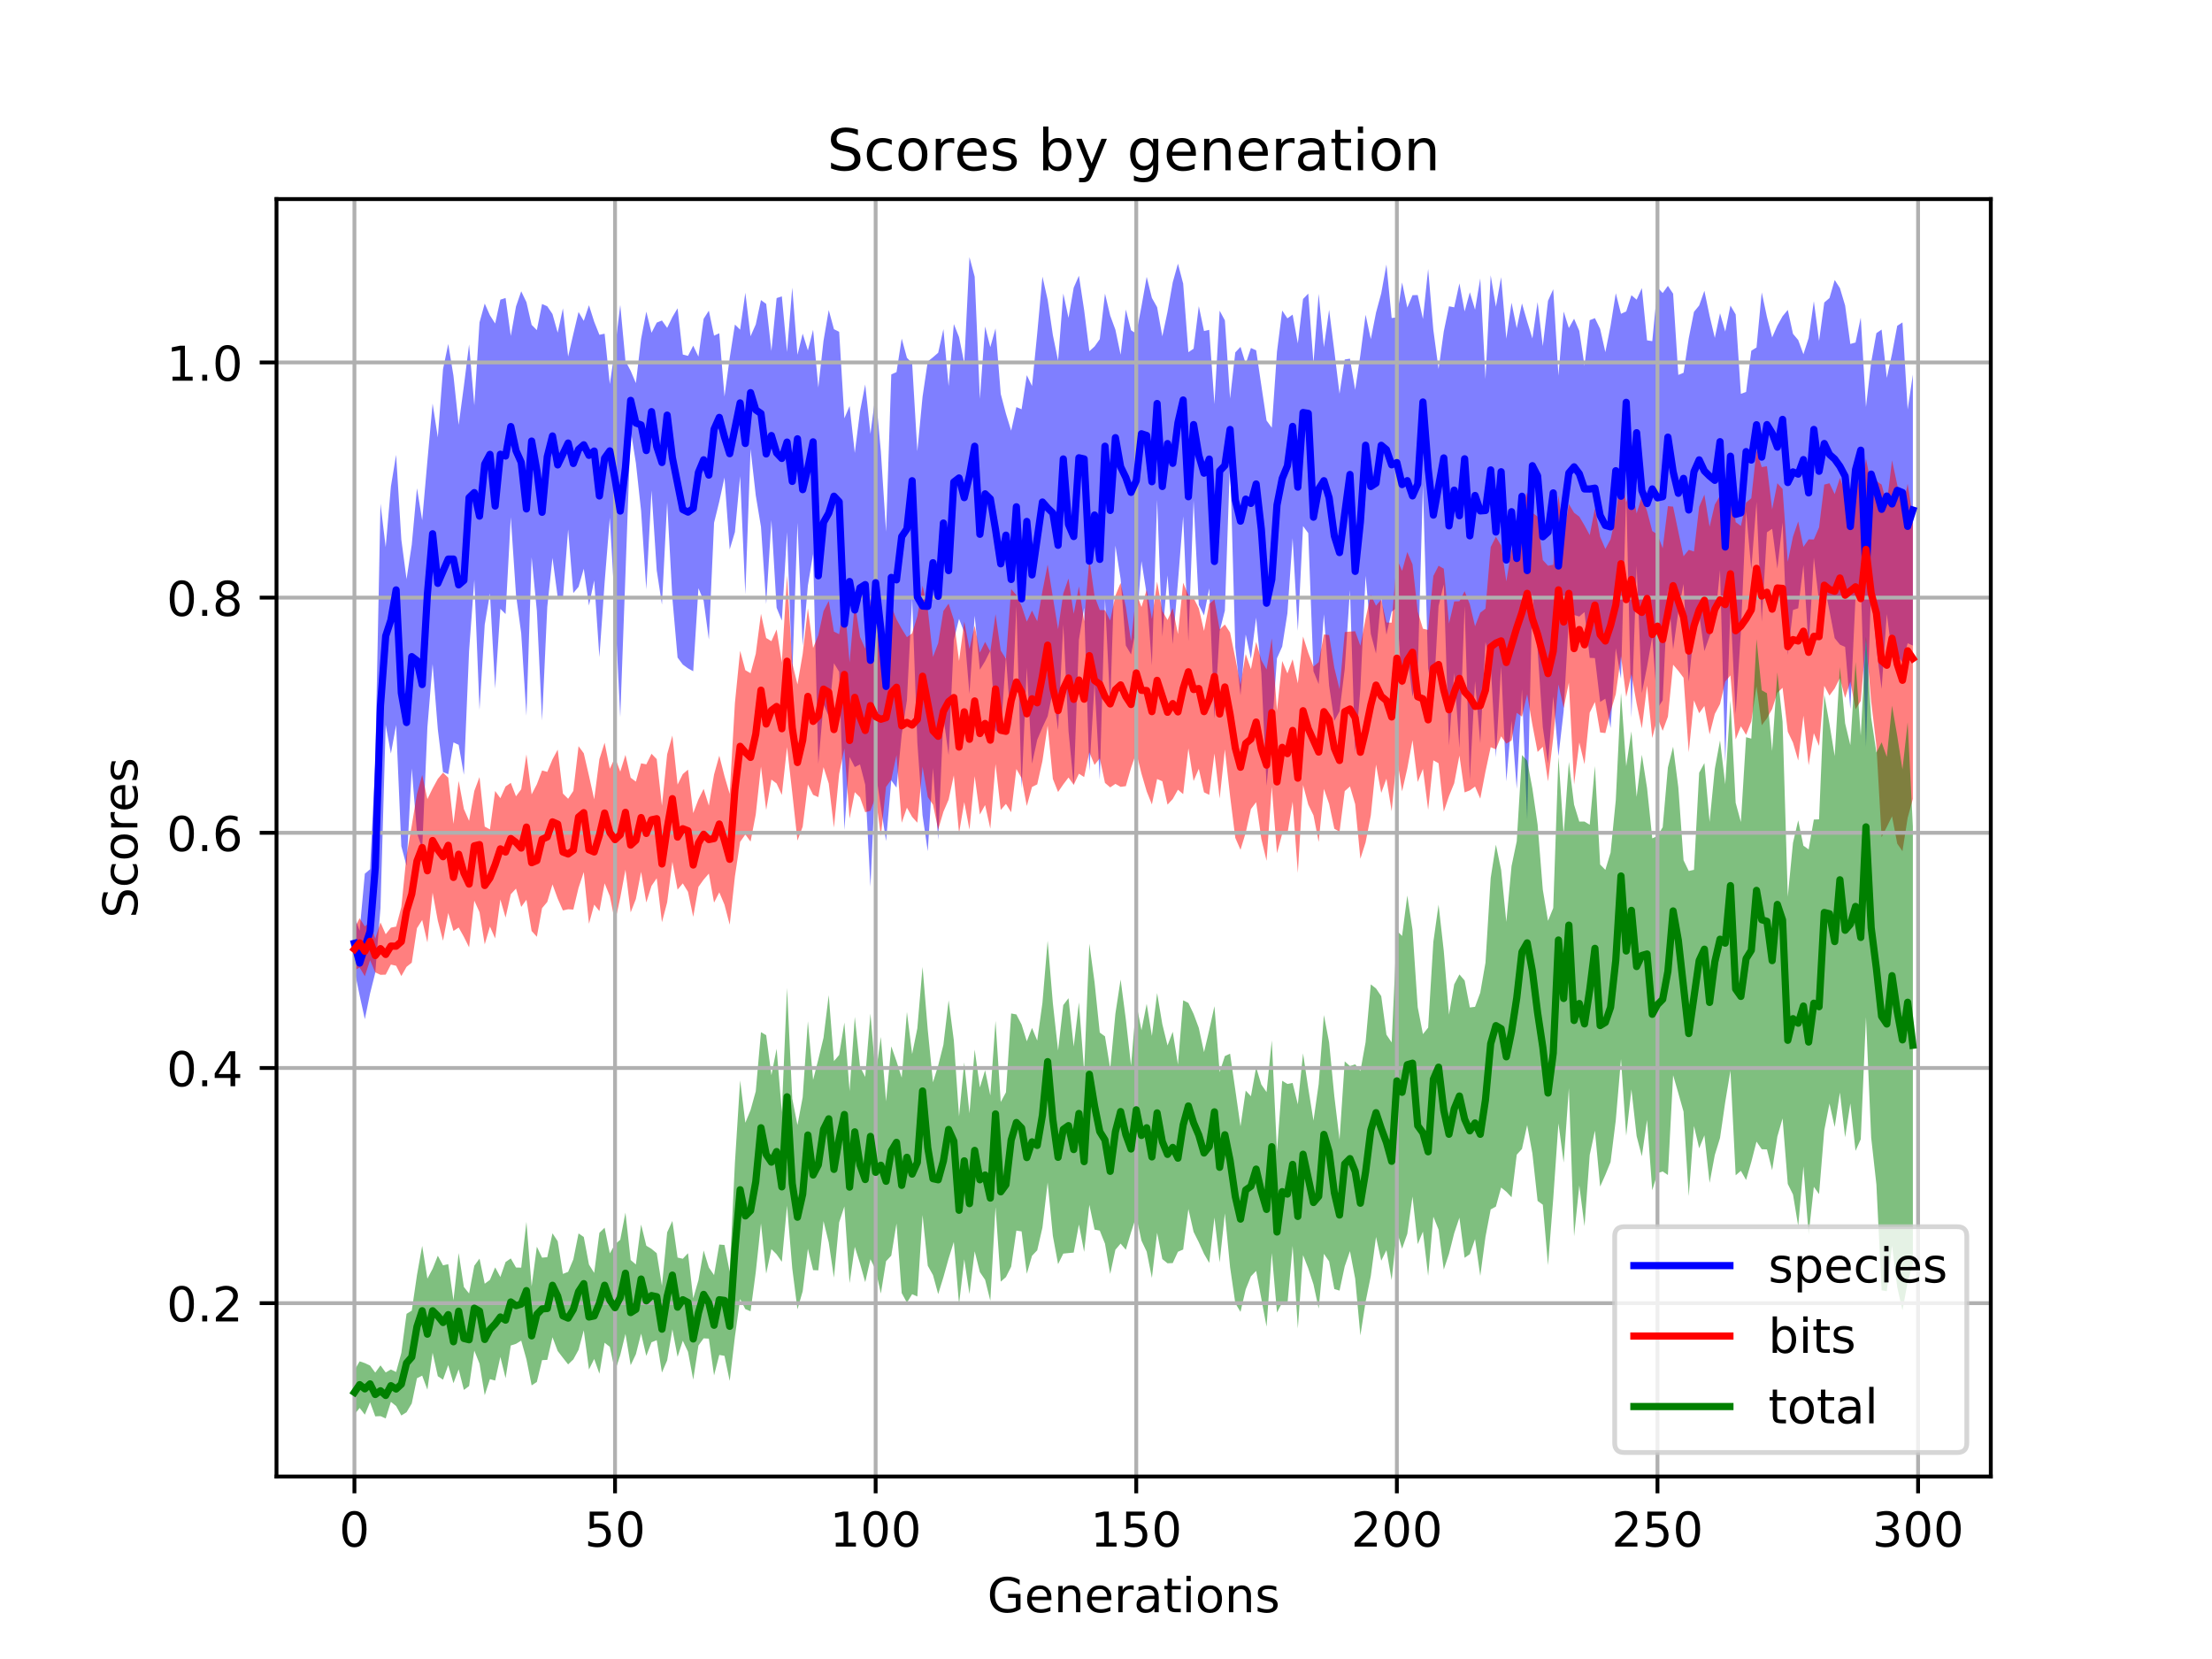 <?xml version="1.0" encoding="utf-8" standalone="no"?>
<!DOCTYPE svg PUBLIC "-//W3C//DTD SVG 1.1//EN"
  "http://www.w3.org/Graphics/SVG/1.1/DTD/svg11.dtd">
<!-- Created with matplotlib (https://matplotlib.org/) -->
<svg height="345.6pt" version="1.1" viewBox="0 0 460.8 345.6" width="460.8pt" xmlns="http://www.w3.org/2000/svg" xmlns:xlink="http://www.w3.org/1999/xlink">
 <defs>
  <style type="text/css">
*{stroke-linecap:butt;stroke-linejoin:round;}
  </style>
 </defs>
 <g id="figure_1">
  <g id="patch_1">
   <path d="M 0 345.6 
L 460.8 345.6 
L 460.8 0 
L 0 0 
z
" style="fill:#ffffff;"/>
  </g>
  <g id="axes_1">
   <g id="patch_2">
    <path d="M 57.6 307.584 
L 414.72 307.584 
L 414.72 41.472 
L 57.6 41.472 
z
" style="fill:#ffffff;"/>
   </g>
   <g id="PolyCollection_1">
    <path clip-path="url(#p65e156a51f)" d="M 73.833 190.914 
L 73.833 202.1 
L 74.919 207.362 
L 76.004 212.317 
L 77.09 206.963 
L 78.176 202.641 
L 79.262 189.13 
L 80.348 151.004 
L 81.433 156.989 
L 82.519 151.025 
L 83.605 176.285 
L 84.691 180.373 
L 85.777 160.087 
L 86.862 173.502 
L 87.948 176.843 
L 89.034 151.508 
L 90.12 138.324 
L 91.206 151.931 
L 92.291 160.833 
L 93.377 161.288 
L 94.463 154.65 
L 95.549 155.165 
L 96.635 161.408 
L 97.72 135.598 
L 98.806 120.781 
L 99.892 147.867 
L 100.978 130.134 
L 102.064 123.623 
L 103.149 143.443 
L 104.235 126.83 
L 105.321 127.915 
L 106.407 107.733 
L 107.493 123.913 
L 108.578 131.948 
L 109.664 149.092 
L 110.75 116.093 
L 111.836 127.246 
L 112.922 150.118 
L 114.007 126.452 
L 115.093 116.213 
L 116.179 124.402 
L 117.265 124.704 
L 118.351 110.309 
L 119.436 123.538 
L 120.522 122.25 
L 121.608 118.469 
L 122.694 126.136 
L 123.78 120.907 
L 124.865 136.896 
L 125.951 121.36 
L 127.037 107.849 
L 128.123 127.022 
L 129.209 149.401 
L 130.294 119.547 
L 131.38 89.56 
L 132.466 96.443 
L 133.552 106.436 
L 134.638 122.798 
L 135.723 102.177 
L 136.809 118.816 
L 137.895 125.942 
L 138.981 104.644 
L 140.067 124.617 
L 141.152 136.981 
L 142.238 138.44 
L 143.324 139.229 
L 144.41 139.836 
L 145.496 122.529 
L 146.581 125.159 
L 147.667 133.231 
L 148.753 108.908 
L 149.839 104.483 
L 150.925 99.474 
L 152.01 114.472 
L 153.096 110.839 
L 154.182 99.2 
L 155.268 123.802 
L 156.354 93.548 
L 157.439 103.198 
L 158.525 109.753 
L 159.611 125.822 
L 160.697 108.346 
L 161.783 126.607 
L 162.868 129.281 
L 163.954 110.865 
L 165.04 140.68 
L 166.126 108.917 
L 167.212 134.5 
L 168.297 121.983 
L 169.383 115.404 
L 170.469 159.167 
L 171.555 146.688 
L 172.641 149.217 
L 173.726 138.164 
L 174.812 139.942 
L 175.898 172.89 
L 176.984 157.689 
L 178.07 159.793 
L 179.155 159.245 
L 180.241 163.475 
L 181.327 184.728 
L 182.413 160.692 
L 183.499 168.145 
L 184.584 175.215 
L 185.67 162.56 
L 186.756 164.076 
L 187.842 153.031 
L 188.928 145.845 
L 190.013 124.663 
L 191.099 154.707 
L 192.185 169.865 
L 193.271 177.336 
L 194.357 160.009 
L 195.442 174.979 
L 196.528 149.347 
L 197.614 157.315 
L 198.7 133.314 
L 199.786 128.921 
L 200.871 131.699 
L 201.957 144.568 
L 203.043 128.271 
L 204.129 139.511 
L 205.215 137.734 
L 206.3 135.539 
L 207.386 152.168 
L 208.472 152.857 
L 209.558 136.785 
L 210.644 151.705 
L 211.729 126.334 
L 212.815 164.25 
L 213.901 139.095 
L 214.987 159.113 
L 216.073 154.12 
L 217.158 151.533 
L 218.244 149.225 
L 219.33 143.975 
L 220.416 152.075 
L 221.502 130.085 
L 222.587 152.265 
L 223.673 163.613 
L 224.759 133.282 
L 225.845 126.619 
L 226.931 160.625 
L 228.016 142.396 
L 229.102 162.421 
L 230.188 124.738 
L 231.274 146.934 
L 232.36 113.657 
L 233.445 120.591 
L 234.531 134.478 
L 235.617 136.339 
L 236.703 130.742 
L 237.789 116.897 
L 238.875 123.766 
L 239.96 138.651 
L 241.046 104.125 
L 242.132 132.628 
L 243.218 119.868 
L 244.304 134.228 
L 245.389 121.202 
L 246.475 107.567 
L 247.561 133.592 
L 248.647 104.25 
L 249.733 125.994 
L 250.818 128.189 
L 251.904 122.551 
L 252.99 149.752 
L 254.076 131.488 
L 255.162 127.196 
L 256.247 95.936 
L 257.333 134.849 
L 258.419 144.874 
L 259.505 132.181 
L 260.591 137.25 
L 261.676 128.655 
L 262.762 140.267 
L 263.848 163.717 
L 264.934 152.348 
L 266.02 137.136 
L 267.105 134.691 
L 268.191 127.759 
L 269.277 112.118 
L 270.363 131.422 
L 271.449 109.589 
L 272.534 111.065 
L 273.62 139.851 
L 274.706 142.505 
L 275.792 127.962 
L 276.878 142.849 
L 277.963 150.156 
L 279.049 148.199 
L 280.135 139.37 
L 281.221 122.955 
L 282.307 156.848 
L 283.392 143.48 
L 284.478 119.937 
L 285.564 132.056 
L 286.65 136.163 
L 287.736 124.429 
L 288.821 132.246 
L 289.907 127.417 
L 290.993 126.606 
L 292.079 143.064 
L 293.165 136.178 
L 294.25 145.117 
L 295.336 140.221 
L 296.422 101.039 
L 297.508 139.179 
L 298.594 145.853 
L 299.679 126.274 
L 300.765 121.746 
L 301.851 155.311 
L 302.937 140.191 
L 304.023 155.85 
L 305.108 126.267 
L 306.194 162.366 
L 307.28 141.919 
L 308.366 154.866 
L 309.452 133.763 
L 310.537 138.448 
L 311.623 157.773 
L 312.709 138.814 
L 313.795 162.768 
L 314.881 150.135 
L 315.966 164.313 
L 317.052 143.556 
L 318.138 170.752 
L 319.224 123.528 
L 320.31 135.353 
L 321.395 151.527 
L 322.481 159.043 
L 323.567 145.102 
L 324.653 157.555 
L 325.739 148.12 
L 326.824 128.705 
L 327.91 128.107 
L 328.996 128.437 
L 330.082 127.504 
L 331.168 137.048 
L 332.253 137.094 
L 333.339 146.225 
L 334.425 145.545 
L 335.511 151.657 
L 336.597 135.036 
L 337.682 141.376 
L 338.768 102.761 
L 339.854 149.496 
L 340.94 117.851 
L 342.026 144.378 
L 343.111 138.909 
L 344.197 132.643 
L 345.283 147.549 
L 346.369 145.897 
L 347.455 122.57 
L 348.54 135.291 
L 349.626 127.428 
L 350.712 121.655 
L 351.798 142.02 
L 352.884 131.565 
L 353.969 127.951 
L 355.055 135.652 
L 356.141 132.556 
L 357.227 129.741 
L 358.313 118.757 
L 359.398 158.827 
L 360.484 126.421 
L 361.57 148.79 
L 362.656 131.615 
L 363.742 106.518 
L 364.827 118.614 
L 365.913 104.574 
L 366.999 129.54 
L 368.085 110.893 
L 369.171 110.158 
L 370.256 118.466 
L 371.342 108.855 
L 372.428 136.483 
L 373.514 127.074 
L 374.6 126.71 
L 375.685 117.694 
L 376.771 134.951 
L 377.857 116.173 
L 378.943 125.342 
L 380.029 121.772 
L 381.114 127.26 
L 382.2 132.947 
L 383.286 134.287 
L 384.372 134.767 
L 385.458 147.712 
L 386.543 124.327 
L 387.629 121.405 
L 388.715 155.553 
L 389.801 122.071 
L 390.887 135.08 
L 391.972 143.539 
L 393.058 127.935 
L 394.144 136.283 
L 395.23 136.433 
L 396.316 138.039 
L 397.401 134.003 
L 398.487 134.481 
L 398.487 78.034 
L 398.487 78.034 
L 397.401 85.303 
L 396.316 67.165 
L 395.23 67.873 
L 394.144 73.679 
L 393.058 78.731 
L 391.972 68.657 
L 390.887 69.405 
L 389.801 75.467 
L 388.715 84.771 
L 387.629 66.162 
L 386.543 71.348 
L 385.458 71.652 
L 384.372 63.645 
L 383.286 60.005 
L 382.2 58.328 
L 381.114 62.084 
L 380.029 63.018 
L 378.943 71.015 
L 377.857 62.747 
L 376.771 70.406 
L 375.685 73.792 
L 374.6 70.837 
L 373.514 69.538 
L 372.428 64.562 
L 371.342 65.881 
L 370.256 67.824 
L 369.171 70.287 
L 368.085 66.009 
L 366.999 60.913 
L 365.913 72.382 
L 364.827 73.065 
L 363.742 81.64 
L 362.656 82.046 
L 361.57 65.502 
L 360.484 63.649 
L 359.398 69.065 
L 358.313 65.262 
L 357.227 70.386 
L 356.141 65.802 
L 355.055 60.578 
L 353.969 63.64 
L 352.884 64.969 
L 351.798 70.463 
L 350.712 77.654 
L 349.626 78.099 
L 348.54 61.181 
L 347.455 59.55 
L 346.369 61.049 
L 345.283 59.875 
L 344.197 71.072 
L 343.111 70.897 
L 342.026 60.01 
L 340.94 62.43 
L 339.854 61.495 
L 338.768 64.874 
L 337.682 65.372 
L 336.597 61.081 
L 335.511 67.867 
L 334.425 73.367 
L 333.339 68.519 
L 332.253 66.275 
L 331.168 66.702 
L 330.082 76.213 
L 328.996 68.934 
L 327.91 66.394 
L 326.824 68.343 
L 325.739 64.894 
L 324.653 78.265 
L 323.567 60.255 
L 322.481 62.658 
L 321.395 72.114 
L 320.31 62.925 
L 319.224 70.494 
L 318.138 66.969 
L 317.052 63.203 
L 315.966 68.371 
L 314.881 63.05 
L 313.795 70.563 
L 312.709 57.734 
L 311.623 63.891 
L 310.537 57.336 
L 309.452 78.933 
L 308.366 57.994 
L 307.28 64.516 
L 306.194 60.879 
L 305.108 64.881 
L 304.023 59.03 
L 302.937 64.023 
L 301.851 63.803 
L 300.765 69.041 
L 299.679 76.863 
L 298.594 68.755 
L 297.508 56.037 
L 296.422 66.447 
L 295.336 61.467 
L 294.25 61.494 
L 293.165 64.079 
L 292.079 58.832 
L 290.993 66.121 
L 289.907 66.251 
L 288.821 55.102 
L 287.736 61.101 
L 286.65 65.128 
L 285.564 70.645 
L 284.478 65.563 
L 283.392 73.924 
L 282.307 81.206 
L 281.221 74.72 
L 280.135 74.894 
L 279.049 82.028 
L 277.963 73.103 
L 276.878 64.541 
L 275.792 72.317 
L 274.706 61.206 
L 273.62 75.63 
L 272.534 61.164 
L 271.449 62.285 
L 270.363 71.544 
L 269.277 65.541 
L 268.191 66.321 
L 267.105 64.689 
L 266.02 73.281 
L 264.934 89.093 
L 263.848 87.604 
L 262.762 80.327 
L 261.676 72.978 
L 260.591 72.496 
L 259.505 75.773 
L 258.419 72.26 
L 257.333 73.414 
L 256.247 83.005 
L 255.162 66.746 
L 254.076 64.717 
L 252.99 84.177 
L 251.904 68.716 
L 250.818 68.957 
L 249.733 63.774 
L 248.647 72.643 
L 247.561 73.372 
L 246.475 59.087 
L 245.389 54.927 
L 244.304 58.812 
L 243.218 64.933 
L 242.132 70.064 
L 241.046 63.989 
L 239.96 62.062 
L 238.875 57.674 
L 237.789 63.817 
L 236.703 69.5 
L 235.617 68.793 
L 234.531 64.481 
L 233.445 73.89 
L 232.36 68.694 
L 231.274 65.732 
L 230.188 61.165 
L 229.102 70.646 
L 228.016 72.181 
L 226.931 73.166 
L 225.845 64.59 
L 224.759 57.446 
L 223.673 59.93 
L 222.587 66.221 
L 221.502 61.133 
L 220.416 75.113 
L 219.33 69.789 
L 218.244 62.432 
L 217.158 57.626 
L 216.073 69.442 
L 214.987 80.411 
L 213.901 78.157 
L 212.815 85.258 
L 211.729 84.804 
L 210.644 89.719 
L 209.558 86.19 
L 208.472 82.062 
L 207.386 68.425 
L 206.3 72.307 
L 205.215 68.015 
L 204.129 83.091 
L 203.043 57.647 
L 201.957 53.568 
L 200.871 75.637 
L 199.786 70.224 
L 198.7 67.496 
L 197.614 80.426 
L 196.528 68.562 
L 195.442 73.481 
L 194.357 74.429 
L 193.271 75.298 
L 192.185 82.641 
L 191.099 94.017 
L 190.013 75.619 
L 188.928 74.533 
L 187.842 70.531 
L 186.756 77.515 
L 185.67 78.003 
L 184.584 110.773 
L 183.499 94.061 
L 182.413 82.084 
L 181.327 90.393 
L 180.241 80.086 
L 179.155 85.677 
L 178.07 94.359 
L 176.984 84.588 
L 175.898 87.141 
L 174.812 69.119 
L 173.726 68.574 
L 172.641 64.586 
L 171.555 70.976 
L 170.469 80.729 
L 169.383 68.681 
L 168.297 72.997 
L 167.212 69.505 
L 166.126 73.904 
L 165.04 59.895 
L 163.954 73.328 
L 162.868 61.731 
L 161.783 62.103 
L 160.697 73.113 
L 159.611 63.309 
L 158.525 62.515 
L 157.439 67.581 
L 156.354 70.048 
L 155.268 60.979 
L 154.182 68.669 
L 153.096 67.602 
L 152.01 74.561 
L 150.925 82.602 
L 149.839 69.422 
L 148.753 69.925 
L 147.667 64.719 
L 146.581 66.411 
L 145.496 74.284 
L 144.41 72.008 
L 143.324 74.134 
L 142.238 73.854 
L 141.152 64.222 
L 140.067 66.052 
L 138.981 68.31 
L 137.895 66.765 
L 136.809 67.209 
L 135.723 69.326 
L 134.638 64.922 
L 133.552 70.595 
L 132.466 79.813 
L 131.38 77.25 
L 130.294 75.208 
L 129.209 63.52 
L 128.123 72.603 
L 127.037 80.008 
L 125.951 69.515 
L 124.865 69.745 
L 123.78 67.018 
L 122.694 63.583 
L 121.608 66.85 
L 120.522 64.99 
L 119.436 69.571 
L 118.351 74.276 
L 117.265 64.231 
L 116.179 69.305 
L 115.093 65.422 
L 114.007 63.806 
L 112.922 63.323 
L 111.836 68.773 
L 110.75 67.669 
L 109.664 62.948 
L 108.578 60.681 
L 107.493 63.846 
L 106.407 69.983 
L 105.321 62.079 
L 104.235 62.429 
L 103.149 67.391 
L 102.064 65.684 
L 100.978 63.23 
L 99.892 67.171 
L 98.806 84.449 
L 97.72 71.738 
L 96.635 80.408 
L 95.549 88.513 
L 94.463 78.27 
L 93.377 71.651 
L 92.291 76.897 
L 91.206 91.12 
L 90.12 84.063 
L 89.034 96.04 
L 87.948 108.38 
L 86.862 101.707 
L 85.777 113.486 
L 84.691 120.654 
L 83.605 112.416 
L 82.519 94.75 
L 81.433 101.348 
L 80.348 113.985 
L 79.262 104.931 
L 78.176 158.803 
L 77.09 181.093 
L 76.004 182.001 
L 74.919 193.892 
L 73.833 190.914 
z
" style="fill:#0000ff;fill-opacity:0.5;"/>
   </g>
   <g id="PolyCollection_2">
    <path clip-path="url(#p65e156a51f)" d="M 73.833 193.345 
L 73.833 202.131 
L 74.919 201.555 
L 76.004 203.371 
L 77.09 200.035 
L 78.176 202.571 
L 79.262 203.074 
L 80.348 203.036 
L 81.433 200.933 
L 82.519 201.188 
L 83.605 203.33 
L 84.691 201.412 
L 85.777 200.538 
L 86.862 193.369 
L 87.948 191.654 
L 89.034 196.34 
L 90.12 185.956 
L 91.206 191.803 
L 92.291 195.98 
L 93.377 190.179 
L 94.463 193.938 
L 95.549 193.214 
L 96.635 195.163 
L 97.72 197.35 
L 98.806 187.621 
L 99.892 190.022 
L 100.978 196.732 
L 102.064 193.018 
L 103.149 195.491 
L 104.235 187.384 
L 105.321 191.161 
L 106.407 186.285 
L 107.493 185.111 
L 108.578 188.93 
L 109.664 187.427 
L 110.75 193.948 
L 111.836 195.147 
L 112.922 189.187 
L 114.007 187.896 
L 115.093 184.235 
L 116.179 187.194 
L 117.265 189.666 
L 118.351 189.412 
L 119.436 189.48 
L 120.522 184.954 
L 121.608 181.669 
L 122.694 192.438 
L 123.78 188.444 
L 124.865 189.804 
L 125.951 184.014 
L 127.037 186.678 
L 128.123 192.028 
L 129.209 187.022 
L 130.294 181.179 
L 131.38 190.074 
L 132.466 187.275 
L 133.552 181.617 
L 134.638 188.009 
L 135.723 184.546 
L 136.809 182.949 
L 137.895 192.121 
L 138.981 187.985 
L 140.067 179.528 
L 141.152 185.329 
L 142.238 184.019 
L 143.324 185.785 
L 144.41 190.997 
L 145.496 184.757 
L 146.581 183.239 
L 147.667 181.982 
L 148.753 188.029 
L 149.839 185.885 
L 150.925 188.473 
L 152.01 192.635 
L 153.096 182.588 
L 154.182 175.377 
L 155.268 173.836 
L 156.354 175.319 
L 157.439 169.656 
L 158.525 159.683 
L 159.611 168.745 
L 160.697 162.396 
L 161.783 163.22 
L 162.868 165.596 
L 163.954 155.63 
L 165.04 165.17 
L 166.126 175.117 
L 167.212 172.206 
L 168.297 163.404 
L 169.383 165.574 
L 170.469 166.058 
L 171.555 159.813 
L 172.641 163.209 
L 173.726 172.409 
L 174.812 161.207 
L 175.898 155.941 
L 176.984 170.513 
L 178.07 165.02 
L 179.155 166.106 
L 180.241 169.205 
L 181.327 168.903 
L 182.413 165.995 
L 183.499 174.131 
L 184.584 163.919 
L 185.67 162.425 
L 186.756 157.315 
L 187.842 171.406 
L 188.928 168.249 
L 190.013 170.174 
L 191.099 171.394 
L 192.185 159.733 
L 193.271 166.032 
L 194.357 167.62 
L 195.442 172.796 
L 196.528 169.109 
L 197.614 166.59 
L 198.7 161.513 
L 199.786 173.556 
L 200.871 167.089 
L 201.957 172.828 
L 203.043 161.692 
L 204.129 169.684 
L 205.215 167.702 
L 206.3 172.63 
L 207.386 159.143 
L 208.472 168.734 
L 209.558 167.46 
L 210.644 169.213 
L 211.729 160.19 
L 212.815 162.106 
L 213.901 167.909 
L 214.987 163.942 
L 216.073 163.398 
L 217.158 158.527 
L 218.244 151.176 
L 219.33 162.259 
L 220.416 164.99 
L 221.502 163.407 
L 222.587 161.97 
L 223.673 163.498 
L 224.759 161.174 
L 225.845 161.874 
L 226.931 156.7 
L 228.016 159.359 
L 229.102 157.966 
L 230.188 163.097 
L 231.274 164.023 
L 232.36 163.294 
L 233.445 163.916 
L 234.531 163.769 
L 235.617 159.98 
L 236.703 156.802 
L 237.789 161.162 
L 238.875 164.862 
L 239.96 167.581 
L 241.046 162.28 
L 242.132 162.747 
L 243.218 167.629 
L 244.304 166.452 
L 245.389 164.507 
L 246.475 165.428 
L 247.561 155.902 
L 248.647 162.705 
L 249.733 160.152 
L 250.818 165.05 
L 251.904 165.579 
L 252.99 156.96 
L 254.076 166.357 
L 255.162 156.12 
L 256.247 165.837 
L 257.333 174.539 
L 258.419 177.032 
L 259.505 173.472 
L 260.591 168.546 
L 261.676 167.104 
L 262.762 174.758 
L 263.848 179.325 
L 264.934 163.911 
L 266.02 177.747 
L 267.105 173.677 
L 268.191 173.707 
L 269.277 166.996 
L 270.363 181.859 
L 271.449 163.519 
L 272.534 167.607 
L 273.62 169.849 
L 274.706 175.402 
L 275.792 164.338 
L 276.878 167.476 
L 277.963 172.634 
L 279.049 173.277 
L 280.135 164.807 
L 281.221 163.83 
L 282.307 167.525 
L 283.392 178.905 
L 284.478 175.495 
L 285.564 169.85 
L 286.65 159.269 
L 287.736 165.181 
L 288.821 162.207 
L 289.907 169.001 
L 290.993 157.784 
L 292.079 164.865 
L 293.165 160.091 
L 294.25 154.191 
L 295.336 162.914 
L 296.422 160.171 
L 297.508 168.701 
L 298.594 158.394 
L 299.679 159 
L 300.765 169.103 
L 301.851 165.851 
L 302.937 163.166 
L 304.023 157.395 
L 305.108 165.076 
L 306.194 164.653 
L 307.28 163.85 
L 308.366 166.379 
L 309.452 160.733 
L 310.537 155.651 
L 311.623 156.101 
L 312.709 153.385 
L 313.795 154.921 
L 314.881 154.26 
L 315.966 148.499 
L 317.052 149.284 
L 318.138 144.64 
L 319.224 150.983 
L 320.31 156.655 
L 321.395 155.566 
L 322.481 162.798 
L 323.567 153.685 
L 324.653 142.587 
L 325.739 147.494 
L 326.824 142.21 
L 327.91 163.424 
L 328.996 154.668 
L 330.082 159.209 
L 331.168 148.469 
L 332.253 146.231 
L 333.339 152.577 
L 334.425 152.711 
L 335.511 148.24 
L 336.597 144.594 
L 337.682 136.68 
L 338.768 145.186 
L 339.854 140.45 
L 340.94 146.565 
L 342.026 151.743 
L 343.111 142.842 
L 344.197 153.738 
L 345.283 149.548 
L 346.369 152.244 
L 347.455 149.3 
L 348.54 138.467 
L 349.626 139.748 
L 350.712 141.193 
L 351.798 156.724 
L 352.884 145.897 
L 353.969 148.581 
L 355.055 147.058 
L 356.141 152.992 
L 357.227 148.729 
L 358.313 146.671 
L 359.398 141.983 
L 360.484 140.7 
L 361.57 154.032 
L 362.656 151.296 
L 363.742 153.082 
L 364.827 150.298 
L 365.913 142.982 
L 366.999 151.095 
L 368.085 149.639 
L 369.171 147.703 
L 370.256 144.318 
L 371.342 143.277 
L 372.428 152.43 
L 373.514 154.713 
L 374.6 158.431 
L 375.685 149.066 
L 376.771 159.426 
L 377.857 152.728 
L 378.943 155.388 
L 380.029 142.858 
L 381.114 144.902 
L 382.2 143.417 
L 383.286 141.236 
L 384.372 145.392 
L 385.458 141.973 
L 386.543 147.766 
L 387.629 146.01 
L 388.715 133.368 
L 389.801 146.122 
L 390.887 155.301 
L 391.972 174.395 
L 393.058 172.271 
L 394.144 170.055 
L 395.23 175.754 
L 396.316 177.32 
L 397.401 170.374 
L 398.487 166.42 
L 398.487 107.94 
L 398.487 107.94 
L 397.401 100.767 
L 396.316 106.115 
L 395.23 100.975 
L 394.144 95.877 
L 393.058 104.898 
L 391.972 100.95 
L 390.887 100.203 
L 389.801 101.017 
L 388.715 95.535 
L 387.629 103.41 
L 386.543 96.713 
L 385.458 104.212 
L 384.372 102.586 
L 383.286 99.571 
L 382.2 102.927 
L 381.114 100.664 
L 380.029 100.951 
L 378.943 109.863 
L 377.857 112.381 
L 376.771 112.358 
L 375.685 113.916 
L 374.6 108.634 
L 373.514 111.767 
L 372.428 117.026 
L 371.342 101.869 
L 370.256 100.654 
L 369.171 106.103 
L 368.085 97.122 
L 366.999 97.301 
L 365.913 93.818 
L 364.827 103.783 
L 363.742 104.702 
L 362.656 109.552 
L 361.57 108.759 
L 360.484 98.365 
L 359.398 109.901 
L 358.313 103.252 
L 357.227 105.099 
L 356.141 109.721 
L 355.055 103.034 
L 353.969 105.556 
L 352.884 114.89 
L 351.798 114.538 
L 350.712 115.878 
L 349.626 110.761 
L 348.54 105.543 
L 347.455 105.439 
L 346.369 114.212 
L 345.283 111.325 
L 344.197 110.623 
L 343.111 106.481 
L 342.026 103.415 
L 340.94 106.966 
L 339.854 100.982 
L 338.768 104.644 
L 337.682 98.181 
L 336.597 107.432 
L 335.511 112.343 
L 334.425 114.358 
L 333.339 111.832 
L 332.253 105.873 
L 331.168 111.469 
L 330.082 109.446 
L 328.996 107.617 
L 327.91 106.811 
L 326.824 104.998 
L 325.739 111.665 
L 324.653 103.171 
L 323.567 117.645 
L 322.481 117.845 
L 321.395 116.671 
L 320.31 107.604 
L 319.224 106.807 
L 318.138 102.567 
L 317.052 105.911 
L 315.966 113.084 
L 314.881 114.561 
L 313.795 121.106 
L 312.709 113.624 
L 311.623 111.829 
L 310.537 113.955 
L 309.452 126.796 
L 308.366 127.636 
L 307.28 130.451 
L 306.194 125.884 
L 305.108 123.166 
L 304.023 125.247 
L 302.937 125.294 
L 301.851 129.877 
L 300.765 118.47 
L 299.679 117.852 
L 298.594 119.975 
L 297.508 131.22 
L 296.422 130.97 
L 295.336 127.378 
L 294.25 117.552 
L 293.165 114.999 
L 292.079 118.914 
L 290.993 116.435 
L 289.907 129.718 
L 288.821 129.675 
L 287.736 124.907 
L 286.65 126.171 
L 285.564 123.915 
L 284.478 128.854 
L 283.392 134.521 
L 282.307 131.501 
L 281.221 131.571 
L 280.135 131.672 
L 279.049 143.561 
L 277.963 139.103 
L 276.878 132.291 
L 275.792 132.167 
L 274.706 137.941 
L 273.62 138.845 
L 272.534 135.976 
L 271.449 132.595 
L 270.363 142.356 
L 269.277 137.334 
L 268.191 140.286 
L 267.105 137.696 
L 266.02 148.024 
L 264.934 132.987 
L 263.848 139.468 
L 262.762 137.507 
L 261.676 133.726 
L 260.591 139.404 
L 259.505 136.252 
L 258.419 142.635 
L 257.333 137.086 
L 256.247 131.772 
L 255.162 130.096 
L 254.076 131.135 
L 252.99 124.886 
L 251.904 125.806 
L 250.818 131.437 
L 249.733 126.724 
L 248.647 124.571 
L 247.561 123.989 
L 246.475 121.387 
L 245.389 132.099 
L 244.304 126.682 
L 243.218 129.146 
L 242.132 127.29 
L 241.046 121.175 
L 239.96 128.923 
L 238.875 122.841 
L 237.789 126.447 
L 236.703 123.565 
L 235.617 133.534 
L 234.531 126.432 
L 233.445 121.44 
L 232.36 124.073 
L 231.274 129.258 
L 230.188 127.115 
L 229.102 127.077 
L 228.016 124.172 
L 226.931 116.461 
L 225.845 129.426 
L 224.759 122.153 
L 223.673 127.872 
L 222.587 120.511 
L 221.502 123.629 
L 220.416 131.068 
L 219.33 124.383 
L 218.244 117.609 
L 217.158 123.148 
L 216.073 129.419 
L 214.987 127.193 
L 213.901 129.493 
L 212.815 126.253 
L 211.729 123.97 
L 210.644 122.7 
L 209.558 137.241 
L 208.472 135.514 
L 207.386 127.932 
L 206.3 135.747 
L 205.215 133.718 
L 204.129 135.948 
L 203.043 130.346 
L 201.957 135.189 
L 200.871 129.475 
L 199.786 137.696 
L 198.7 129.112 
L 197.614 125.738 
L 196.528 127.267 
L 195.442 133.975 
L 194.357 136.84 
L 193.271 126.865 
L 192.185 122.001 
L 191.099 128.365 
L 190.013 131.922 
L 188.928 132.728 
L 187.842 130.982 
L 186.756 129.008 
L 185.67 126.255 
L 184.584 135.091 
L 183.499 125.533 
L 182.413 132.559 
L 181.327 125.076 
L 180.241 135.141 
L 179.155 132.645 
L 178.07 125.525 
L 176.984 137.996 
L 175.898 125.057 
L 174.812 132.114 
L 173.726 131.567 
L 172.641 125.191 
L 171.555 127.297 
L 170.469 132.334 
L 169.383 134.987 
L 168.297 126.741 
L 167.212 136.244 
L 166.126 142.576 
L 165.04 138.127 
L 163.954 119.856 
L 162.868 138.03 
L 161.783 131.13 
L 160.697 133.57 
L 159.611 132.907 
L 158.525 127.865 
L 157.439 136.175 
L 156.354 140.241 
L 155.268 139.612 
L 154.182 135.567 
L 153.096 146.459 
L 152.01 165.386 
L 150.925 161.688 
L 149.839 157.424 
L 148.753 161.343 
L 147.667 167.819 
L 146.581 164.338 
L 145.496 166.526 
L 144.41 169.392 
L 143.324 160.329 
L 142.238 161.255 
L 141.152 163.445 
L 140.067 153.222 
L 138.981 157.116 
L 137.895 167.839 
L 136.809 158.15 
L 135.723 157.018 
L 134.638 159.228 
L 133.552 159.008 
L 132.466 162.824 
L 131.38 162.014 
L 130.294 157.262 
L 129.209 160.756 
L 128.123 157.8 
L 127.037 160.144 
L 125.951 154.719 
L 124.865 158.149 
L 123.78 166.519 
L 122.694 161.6 
L 121.608 156.915 
L 120.522 155.444 
L 119.436 164.758 
L 118.351 166.399 
L 117.265 165.31 
L 116.179 156.165 
L 115.093 158.185 
L 114.007 160.796 
L 112.922 160.507 
L 111.836 163.386 
L 110.75 165.487 
L 109.664 157.164 
L 108.578 164.412 
L 107.493 165.885 
L 106.407 163.083 
L 105.321 163.835 
L 104.235 166.277 
L 103.149 164.775 
L 102.064 172.776 
L 100.978 172.195 
L 99.892 161.873 
L 98.806 164.781 
L 97.72 170.997 
L 96.635 168.524 
L 95.549 162.686 
L 94.463 171.637 
L 93.377 162.004 
L 92.291 160.957 
L 91.206 162.249 
L 90.12 164.236 
L 89.034 166.468 
L 87.948 161.435 
L 86.862 165.383 
L 85.777 171.966 
L 84.691 178.193 
L 83.605 188.956 
L 82.519 193.025 
L 81.433 193.244 
L 80.348 194.621 
L 79.262 192.163 
L 78.176 195.544 
L 77.09 192.147 
L 76.004 192.972 
L 74.919 191.284 
L 73.833 193.345 
z
" style="fill:#ff0000;fill-opacity:0.5;"/>
   </g>
   <g id="PolyCollection_3">
    <path clip-path="url(#p65e156a51f)" d="M 73.833 285.442 
L 73.833 294.662 
L 74.919 293.304 
L 76.004 294.701 
L 77.09 292.107 
L 78.176 295.056 
L 79.262 295.004 
L 80.348 295.488 
L 81.433 292.032 
L 82.519 292.907 
L 83.605 294.873 
L 84.691 294.193 
L 85.777 292.368 
L 86.862 287.115 
L 87.948 286.569 
L 89.034 289.494 
L 90.12 281.794 
L 91.206 286.693 
L 92.291 287.413 
L 93.377 284.38 
L 94.463 288.149 
L 95.549 285.252 
L 96.635 289.548 
L 97.72 288.738 
L 98.806 281.36 
L 99.892 284.07 
L 100.978 290.644 
L 102.064 287.295 
L 103.149 287.593 
L 104.235 282.671 
L 105.321 287.108 
L 106.407 280.292 
L 107.493 279.947 
L 108.578 279.278 
L 109.664 283.171 
L 110.75 288.601 
L 111.836 287.887 
L 112.922 283.346 
L 114.007 283.285 
L 115.093 278.573 
L 116.179 281.445 
L 117.265 282.854 
L 118.351 284.228 
L 119.436 283.197 
L 120.522 281.206 
L 121.608 277.127 
L 122.694 285.295 
L 123.78 283.091 
L 124.865 286.17 
L 125.951 279.715 
L 127.037 280.577 
L 128.123 285.637 
L 129.209 282.301 
L 130.294 277.865 
L 131.38 284.394 
L 132.466 282.116 
L 133.552 277.812 
L 134.638 282.462 
L 135.723 279.623 
L 136.809 279.184 
L 137.895 285.937 
L 138.981 283.391 
L 140.067 276.917 
L 141.152 282.654 
L 142.238 279.292 
L 143.324 281.598 
L 144.41 287.417 
L 145.496 280.291 
L 146.581 278.8 
L 147.667 278.867 
L 148.753 286.52 
L 149.839 282.256 
L 150.925 282.454 
L 152.01 287.678 
L 153.096 278.452 
L 154.182 270.61 
L 155.268 272.709 
L 156.354 273.164 
L 157.439 265.009 
L 158.525 254.858 
L 159.611 265.338 
L 160.697 260.213 
L 161.783 261.302 
L 162.868 262.858 
L 163.954 251.157 
L 165.04 264.217 
L 166.126 272.757 
L 167.212 268.988 
L 168.297 260.13 
L 169.383 264.588 
L 170.469 264.634 
L 171.555 254.375 
L 172.641 258.841 
L 173.726 266.162 
L 174.812 254.654 
L 175.898 251.325 
L 176.984 267.304 
L 178.07 259.739 
L 179.155 263.209 
L 180.241 267.1 
L 181.327 262.308 
L 182.413 264.54 
L 183.499 269.473 
L 184.584 262.732 
L 185.67 261.569 
L 186.756 254.871 
L 187.842 269.368 
L 188.928 271.373 
L 190.013 269.603 
L 191.099 270.086 
L 192.185 253.12 
L 193.271 263.674 
L 194.357 265.625 
L 195.442 269.594 
L 196.528 266.071 
L 197.614 262.186 
L 198.7 258.704 
L 199.786 271.676 
L 200.871 262.328 
L 201.957 269.571 
L 203.043 260.661 
L 204.129 265.01 
L 205.215 266.605 
L 206.3 270.966 
L 207.386 251.415 
L 208.472 266.991 
L 209.558 266.039 
L 210.644 263.873 
L 211.729 256.362 
L 212.815 256.521 
L 213.901 265.368 
L 214.987 261.603 
L 216.073 260.462 
L 217.158 255.727 
L 218.244 246.342 
L 219.33 257.463 
L 220.416 263.347 
L 221.502 261.148 
L 222.587 261.039 
L 223.673 260.937 
L 224.759 255.084 
L 225.845 260.795 
L 226.931 250.991 
L 228.016 256.144 
L 229.102 256.36 
L 230.188 259.084 
L 231.274 265.402 
L 232.36 260.348 
L 233.445 259.063 
L 234.531 260.347 
L 235.617 256.715 
L 236.703 253.381 
L 237.789 258.445 
L 238.875 260.746 
L 239.96 266.209 
L 241.046 256.805 
L 242.132 262.291 
L 243.218 263.169 
L 244.304 263.123 
L 245.389 260.765 
L 246.475 260.298 
L 247.561 251.858 
L 248.647 256.617 
L 249.733 258.797 
L 250.818 261.195 
L 251.904 263.083 
L 252.99 253.635 
L 254.076 262.99 
L 255.162 252.774 
L 256.247 263.977 
L 257.333 271.465 
L 258.419 273.293 
L 259.505 268.6 
L 260.591 265.885 
L 261.676 264.752 
L 262.762 270.558 
L 263.848 276.376 
L 264.934 261.031 
L 266.02 273.431 
L 267.105 271.332 
L 268.191 271.698 
L 269.277 259.527 
L 270.363 276.746 
L 271.449 261.462 
L 272.534 264.226 
L 273.62 267.561 
L 274.706 272.607 
L 275.792 261.188 
L 276.878 262.778 
L 277.963 268.525 
L 279.049 268.858 
L 280.135 263.8 
L 281.221 260.629 
L 282.307 266.355 
L 283.392 278.198 
L 284.478 271.195 
L 285.564 265.812 
L 286.65 257.671 
L 287.736 262.633 
L 288.821 260.431 
L 289.907 266.684 
L 290.993 256.457 
L 292.079 260.123 
L 293.165 257.034 
L 294.25 249.264 
L 295.336 259.181 
L 296.422 256.554 
L 297.508 265.795 
L 298.594 253.45 
L 299.679 256.153 
L 300.765 264.481 
L 301.851 261.201 
L 302.937 256.909 
L 304.023 253.659 
L 305.108 262.026 
L 306.194 261.266 
L 307.28 258.126 
L 308.366 265.802 
L 309.452 257.666 
L 310.537 251.947 
L 311.623 251.351 
L 312.709 247.384 
L 313.795 248.259 
L 314.881 249.418 
L 315.966 240.542 
L 317.052 239.352 
L 318.138 234.37 
L 319.224 240.279 
L 320.31 250.17 
L 321.395 250.964 
L 322.481 263.573 
L 323.567 249.687 
L 324.653 234.013 
L 325.739 242.184 
L 326.824 226.706 
L 327.91 257.539 
L 328.996 246.942 
L 330.082 255.449 
L 331.168 240.609 
L 332.253 235.53 
L 333.339 247.19 
L 334.425 244.753 
L 335.511 242.071 
L 336.597 233.37 
L 337.682 220.628 
L 338.768 236.604 
L 339.854 226.942 
L 340.94 236.68 
L 342.026 240.876 
L 343.111 233.296 
L 344.197 247.952 
L 345.283 244.396 
L 346.369 244.037 
L 347.455 244.778 
L 348.54 223.979 
L 349.626 227.728 
L 350.712 231.577 
L 351.798 249.182 
L 352.884 234.556 
L 353.969 239.221 
L 355.055 236.51 
L 356.141 246.413 
L 357.227 240.604 
L 358.313 237.066 
L 359.398 229.576 
L 360.484 223.036 
L 361.57 244.836 
L 362.656 243.901 
L 363.742 245.817 
L 364.827 242.06 
L 365.913 237.816 
L 366.999 239.408 
L 368.085 239.443 
L 369.171 243.779 
L 370.256 236.768 
L 371.342 232.976 
L 372.428 246.636 
L 373.514 248.842 
L 374.6 255.423 
L 375.685 242.971 
L 376.771 257.216 
L 377.857 247.24 
L 378.943 248.758 
L 380.029 235.468 
L 381.114 229.881 
L 382.2 234.787 
L 383.286 227.586 
L 384.372 236.921 
L 385.458 229.85 
L 386.543 239.757 
L 387.629 237.327 
L 388.715 211.891 
L 389.801 236.996 
L 390.887 246.746 
L 391.972 268.8 
L 393.058 268.978 
L 394.144 259.509 
L 395.23 268.153 
L 396.316 272.983 
L 397.401 267.104 
L 398.487 263.368 
L 398.487 172.132 
L 398.487 172.132 
L 397.401 150.468 
L 396.316 160.271 
L 395.23 153.316 
L 394.144 146.991 
L 393.058 157.67 
L 391.972 154.637 
L 390.887 156.775 
L 389.801 149.518 
L 388.715 132.618 
L 387.629 153.251 
L 386.543 137.901 
L 385.458 155.234 
L 384.372 150.669 
L 383.286 138.958 
L 382.2 157.51 
L 381.114 150.825 
L 380.029 144.705 
L 378.943 170.679 
L 377.857 170.727 
L 376.771 176.946 
L 375.685 176.173 
L 374.6 170.884 
L 373.514 175.567 
L 372.428 186.802 
L 371.342 150.34 
L 370.256 140.055 
L 369.171 156.46 
L 368.085 144.417 
L 366.999 143.789 
L 365.913 133.15 
L 364.827 153.873 
L 363.742 153.579 
L 362.656 171.245 
L 361.57 167.228 
L 360.484 145.948 
L 359.398 163.386 
L 358.313 154.238 
L 357.227 160.156 
L 356.141 171.232 
L 355.055 158.96 
L 353.969 160.979 
L 352.884 181.198 
L 351.798 181.444 
L 350.712 179.204 
L 349.626 164.046 
L 348.54 155.551 
L 347.455 159.885 
L 346.369 172.314 
L 345.283 174.16 
L 344.197 174.645 
L 343.111 164.161 
L 342.026 157.215 
L 340.94 166.021 
L 339.854 152.348 
L 338.768 159.621 
L 337.682 144.34 
L 336.597 166.695 
L 335.511 177.597 
L 334.425 181.216 
L 333.339 180.096 
L 332.253 159.581 
L 331.168 171.81 
L 330.082 171.147 
L 328.996 171.154 
L 327.91 167.627 
L 326.824 158.733 
L 325.739 173.81 
L 324.653 157.621 
L 323.567 189.149 
L 322.481 191.833 
L 321.395 185.342 
L 320.31 171.785 
L 319.224 164.278 
L 318.138 158.461 
L 317.052 157.281 
L 315.966 175.227 
L 314.881 180.425 
L 313.795 192.056 
L 312.709 181.196 
L 311.623 175.961 
L 310.537 182.903 
L 309.452 200.55 
L 308.366 206.784 
L 307.28 209.74 
L 306.194 209.876 
L 305.108 204.259 
L 304.023 202.987 
L 302.937 205.065 
L 301.851 211.375 
L 300.765 198.106 
L 299.679 188.461 
L 298.594 196.216 
L 297.508 214.081 
L 296.422 215.43 
L 295.336 209.815 
L 294.25 193.697 
L 293.165 186.555 
L 292.079 194.976 
L 290.993 193.877 
L 289.907 217.16 
L 288.821 215.536 
L 287.736 207.514 
L 286.65 205.912 
L 285.564 205.068 
L 284.478 217.111 
L 283.392 223.11 
L 282.307 221.718 
L 281.221 222.09 
L 280.135 221.105 
L 279.049 237.375 
L 277.963 228.353 
L 276.878 217.139 
L 275.792 211.456 
L 274.706 225.826 
L 273.62 233.454 
L 272.534 226.695 
L 271.449 219.436 
L 270.363 230.062 
L 269.277 225.592 
L 268.191 225.808 
L 267.105 225.145 
L 266.02 239.87 
L 264.934 216.73 
L 263.848 227.508 
L 262.762 225.937 
L 261.676 222.341 
L 260.591 228.364 
L 259.505 227.195 
L 258.419 234.635 
L 257.333 227.018 
L 256.247 219.506 
L 255.162 220.002 
L 254.076 223.355 
L 252.99 209.602 
L 251.904 214.57 
L 250.818 219.187 
L 249.733 214.128 
L 248.647 211.215 
L 247.561 208.925 
L 246.475 208.378 
L 245.389 221.776 
L 244.304 214.932 
L 243.218 217.795 
L 242.132 213.344 
L 241.046 206.863 
L 239.96 215.81 
L 238.875 209.115 
L 237.789 214.624 
L 236.703 209.008 
L 235.617 221.997 
L 234.531 212.369 
L 233.445 204.057 
L 232.36 211.147 
L 231.274 222.616 
L 230.188 215.893 
L 229.102 215.099 
L 228.016 204.627 
L 226.931 196.599 
L 225.845 223.189 
L 224.759 208.824 
L 223.673 218.014 
L 222.587 207.939 
L 221.502 209.376 
L 220.416 218.836 
L 219.33 208.992 
L 218.244 195.979 
L 217.158 208.922 
L 216.073 216.767 
L 214.987 214.13 
L 213.901 216.915 
L 212.815 213.438 
L 211.729 211.322 
L 210.644 211.12 
L 209.558 227.549 
L 208.472 229.568 
L 207.386 212.67 
L 206.3 228.21 
L 205.215 222.951 
L 204.129 226.534 
L 203.043 218.642 
L 201.957 231.928 
L 200.871 221.312 
L 199.786 232.569 
L 198.7 216.739 
L 197.614 208.385 
L 196.528 217.64 
L 195.442 221.96 
L 194.357 225.459 
L 193.271 214.557 
L 192.185 201.423 
L 191.099 214.212 
L 190.013 219.576 
L 188.928 210.799 
L 187.842 224.485 
L 186.756 221.076 
L 185.67 217.973 
L 184.584 229.435 
L 183.499 216.01 
L 182.413 223.895 
L 181.327 211.154 
L 180.241 224.34 
L 179.155 222.161 
L 178.07 211.829 
L 176.984 227.3 
L 175.898 213.01 
L 174.812 219.769 
L 173.726 221.05 
L 172.641 207.3 
L 171.555 216.17 
L 170.469 220.702 
L 169.383 224.961 
L 168.297 212.751 
L 167.212 228.572 
L 166.126 234.374 
L 165.04 228.864 
L 163.954 205.809 
L 162.868 231.644 
L 161.783 218.482 
L 160.697 223.985 
L 159.611 215.65 
L 158.525 215.012 
L 157.439 227.331 
L 156.354 231.251 
L 155.268 233.892 
L 154.182 225.074 
L 153.096 242.25 
L 152.01 264.912 
L 150.925 259.356 
L 149.839 259.255 
L 148.753 265.629 
L 147.667 264.033 
L 146.581 260.496 
L 145.496 266.698 
L 144.41 270.447 
L 143.324 261.062 
L 142.238 262.224 
L 141.152 261.969 
L 140.067 254.345 
L 138.981 256.721 
L 137.895 267.852 
L 136.809 261.067 
L 135.723 260.164 
L 134.638 259.507 
L 133.552 255.085 
L 132.466 263.409 
L 131.38 262.484 
L 130.294 252.609 
L 129.209 258.268 
L 128.123 259.199 
L 127.037 261.103 
L 125.951 255.757 
L 124.865 256.823 
L 123.78 265.174 
L 122.694 263.427 
L 121.608 257.684 
L 120.522 256.942 
L 119.436 262.348 
L 118.351 264.95 
L 117.265 265.379 
L 116.179 258.573 
L 115.093 256.92 
L 114.007 261.889 
L 112.922 261.996 
L 111.836 259.706 
L 110.75 267.97 
L 109.664 254.537 
L 108.578 264.073 
L 107.493 264.048 
L 106.407 262.153 
L 105.321 262.905 
L 104.235 266.022 
L 103.149 264.023 
L 102.064 266.616 
L 100.978 267.423 
L 99.892 262.196 
L 98.806 263.676 
L 97.72 269.454 
L 96.635 268.104 
L 95.549 261.031 
L 94.463 270.88 
L 93.377 263.347 
L 92.291 263.595 
L 91.206 261.585 
L 90.12 264.319 
L 89.034 266.363 
L 87.948 259.53 
L 86.862 265.62 
L 85.777 273.026 
L 84.691 273.696 
L 83.605 281.837 
L 82.519 285.812 
L 81.433 285.289 
L 80.348 285.912 
L 79.262 284.43 
L 78.176 285.944 
L 77.09 284.469 
L 76.004 283.958 
L 74.919 283.592 
L 73.833 285.442 
z
" style="fill:#008000;fill-opacity:0.5;"/>
   </g>
   <g id="matplotlib.axis_1">
    <g id="xtick_1">
     <g id="line2d_1">
      <path clip-path="url(#p65e156a51f)" d="M 73.833 307.584 
L 73.833 41.472 
" style="fill:none;stroke:#b0b0b0;stroke-linecap:square;stroke-width:0.8;"/>
     </g>
     <g id="line2d_2">
      <defs>
       <path d="M 0 0 
L 0 3.5 
" id="mc1d2f38fcf" style="stroke:#000000;stroke-width:0.8;"/>
      </defs>
      <g>
       <use style="stroke:#000000;stroke-width:0.8;" x="73.833" xlink:href="#mc1d2f38fcf" y="307.584"/>
      </g>
     </g>
     <g id="text_1">
      <!-- 0 -->
      <defs>
       <path d="M 31.781 66.406 
Q 24.172 66.406 20.328 58.906 
Q 16.5 51.422 16.5 36.375 
Q 16.5 21.391 20.328 13.891 
Q 24.172 6.391 31.781 6.391 
Q 39.453 6.391 43.281 13.891 
Q 47.125 21.391 47.125 36.375 
Q 47.125 51.422 43.281 58.906 
Q 39.453 66.406 31.781 66.406 
z
M 31.781 74.219 
Q 44.047 74.219 50.516 64.516 
Q 56.984 54.828 56.984 36.375 
Q 56.984 17.969 50.516 8.266 
Q 44.047 -1.422 31.781 -1.422 
Q 19.531 -1.422 13.062 8.266 
Q 6.594 17.969 6.594 36.375 
Q 6.594 54.828 13.062 64.516 
Q 19.531 74.219 31.781 74.219 
z
" id="DejaVuSans-48"/>
      </defs>
      <g transform="translate(70.651 322.182)scale(0.1 -0.1)">
       <use xlink:href="#DejaVuSans-48"/>
      </g>
     </g>
    </g>
    <g id="xtick_2">
     <g id="line2d_3">
      <path clip-path="url(#p65e156a51f)" d="M 128.123 307.584 
L 128.123 41.472 
" style="fill:none;stroke:#b0b0b0;stroke-linecap:square;stroke-width:0.8;"/>
     </g>
     <g id="line2d_4">
      <g>
       <use style="stroke:#000000;stroke-width:0.8;" x="128.123" xlink:href="#mc1d2f38fcf" y="307.584"/>
      </g>
     </g>
     <g id="text_2">
      <!-- 50 -->
      <defs>
       <path d="M 10.797 72.906 
L 49.516 72.906 
L 49.516 64.594 
L 19.828 64.594 
L 19.828 46.734 
Q 21.969 47.469 24.109 47.828 
Q 26.266 48.188 28.422 48.188 
Q 40.625 48.188 47.75 41.5 
Q 54.891 34.812 54.891 23.391 
Q 54.891 11.625 47.562 5.094 
Q 40.234 -1.422 26.906 -1.422 
Q 22.312 -1.422 17.547 -0.641 
Q 12.797 0.141 7.719 1.703 
L 7.719 11.625 
Q 12.109 9.234 16.797 8.062 
Q 21.484 6.891 26.703 6.891 
Q 35.156 6.891 40.078 11.328 
Q 45.016 15.766 45.016 23.391 
Q 45.016 31 40.078 35.438 
Q 35.156 39.891 26.703 39.891 
Q 22.75 39.891 18.812 39.016 
Q 14.891 38.141 10.797 36.281 
z
" id="DejaVuSans-53"/>
      </defs>
      <g transform="translate(121.76 322.182)scale(0.1 -0.1)">
       <use xlink:href="#DejaVuSans-53"/>
       <use x="63.623" xlink:href="#DejaVuSans-48"/>
      </g>
     </g>
    </g>
    <g id="xtick_3">
     <g id="line2d_5">
      <path clip-path="url(#p65e156a51f)" d="M 182.413 307.584 
L 182.413 41.472 
" style="fill:none;stroke:#b0b0b0;stroke-linecap:square;stroke-width:0.8;"/>
     </g>
     <g id="line2d_6">
      <g>
       <use style="stroke:#000000;stroke-width:0.8;" x="182.413" xlink:href="#mc1d2f38fcf" y="307.584"/>
      </g>
     </g>
     <g id="text_3">
      <!-- 100 -->
      <defs>
       <path d="M 12.406 8.297 
L 28.516 8.297 
L 28.516 63.922 
L 10.984 60.406 
L 10.984 69.391 
L 28.422 72.906 
L 38.281 72.906 
L 38.281 8.297 
L 54.391 8.297 
L 54.391 0 
L 12.406 0 
z
" id="DejaVuSans-49"/>
      </defs>
      <g transform="translate(172.869 322.182)scale(0.1 -0.1)">
       <use xlink:href="#DejaVuSans-49"/>
       <use x="63.623" xlink:href="#DejaVuSans-48"/>
       <use x="127.246" xlink:href="#DejaVuSans-48"/>
      </g>
     </g>
    </g>
    <g id="xtick_4">
     <g id="line2d_7">
      <path clip-path="url(#p65e156a51f)" d="M 236.703 307.584 
L 236.703 41.472 
" style="fill:none;stroke:#b0b0b0;stroke-linecap:square;stroke-width:0.8;"/>
     </g>
     <g id="line2d_8">
      <g>
       <use style="stroke:#000000;stroke-width:0.8;" x="236.703" xlink:href="#mc1d2f38fcf" y="307.584"/>
      </g>
     </g>
     <g id="text_4">
      <!-- 150 -->
      <g transform="translate(227.159 322.182)scale(0.1 -0.1)">
       <use xlink:href="#DejaVuSans-49"/>
       <use x="63.623" xlink:href="#DejaVuSans-53"/>
       <use x="127.246" xlink:href="#DejaVuSans-48"/>
      </g>
     </g>
    </g>
    <g id="xtick_5">
     <g id="line2d_9">
      <path clip-path="url(#p65e156a51f)" d="M 290.993 307.584 
L 290.993 41.472 
" style="fill:none;stroke:#b0b0b0;stroke-linecap:square;stroke-width:0.8;"/>
     </g>
     <g id="line2d_10">
      <g>
       <use style="stroke:#000000;stroke-width:0.8;" x="290.993" xlink:href="#mc1d2f38fcf" y="307.584"/>
      </g>
     </g>
     <g id="text_5">
      <!-- 200 -->
      <defs>
       <path d="M 19.188 8.297 
L 53.609 8.297 
L 53.609 0 
L 7.328 0 
L 7.328 8.297 
Q 12.938 14.109 22.625 23.891 
Q 32.328 33.688 34.812 36.531 
Q 39.547 41.844 41.422 45.531 
Q 43.312 49.219 43.312 52.781 
Q 43.312 58.594 39.234 62.25 
Q 35.156 65.922 28.609 65.922 
Q 23.969 65.922 18.812 64.312 
Q 13.672 62.703 7.812 59.422 
L 7.812 69.391 
Q 13.766 71.781 18.938 73 
Q 24.125 74.219 28.422 74.219 
Q 39.75 74.219 46.484 68.547 
Q 53.219 62.891 53.219 53.422 
Q 53.219 48.922 51.531 44.891 
Q 49.859 40.875 45.406 35.406 
Q 44.188 33.984 37.641 27.219 
Q 31.109 20.453 19.188 8.297 
z
" id="DejaVuSans-50"/>
      </defs>
      <g transform="translate(281.449 322.182)scale(0.1 -0.1)">
       <use xlink:href="#DejaVuSans-50"/>
       <use x="63.623" xlink:href="#DejaVuSans-48"/>
       <use x="127.246" xlink:href="#DejaVuSans-48"/>
      </g>
     </g>
    </g>
    <g id="xtick_6">
     <g id="line2d_11">
      <path clip-path="url(#p65e156a51f)" d="M 345.283 307.584 
L 345.283 41.472 
" style="fill:none;stroke:#b0b0b0;stroke-linecap:square;stroke-width:0.8;"/>
     </g>
     <g id="line2d_12">
      <g>
       <use style="stroke:#000000;stroke-width:0.8;" x="345.283" xlink:href="#mc1d2f38fcf" y="307.584"/>
      </g>
     </g>
     <g id="text_6">
      <!-- 250 -->
      <g transform="translate(335.739 322.182)scale(0.1 -0.1)">
       <use xlink:href="#DejaVuSans-50"/>
       <use x="63.623" xlink:href="#DejaVuSans-53"/>
       <use x="127.246" xlink:href="#DejaVuSans-48"/>
      </g>
     </g>
    </g>
    <g id="xtick_7">
     <g id="line2d_13">
      <path clip-path="url(#p65e156a51f)" d="M 399.573 307.584 
L 399.573 41.472 
" style="fill:none;stroke:#b0b0b0;stroke-linecap:square;stroke-width:0.8;"/>
     </g>
     <g id="line2d_14">
      <g>
       <use style="stroke:#000000;stroke-width:0.8;" x="399.573" xlink:href="#mc1d2f38fcf" y="307.584"/>
      </g>
     </g>
     <g id="text_7">
      <!-- 300 -->
      <defs>
       <path d="M 40.578 39.312 
Q 47.656 37.797 51.625 33 
Q 55.609 28.219 55.609 21.188 
Q 55.609 10.406 48.188 4.484 
Q 40.766 -1.422 27.094 -1.422 
Q 22.516 -1.422 17.656 -0.516 
Q 12.797 0.391 7.625 2.203 
L 7.625 11.719 
Q 11.719 9.328 16.594 8.109 
Q 21.484 6.891 26.812 6.891 
Q 36.078 6.891 40.938 10.547 
Q 45.797 14.203 45.797 21.188 
Q 45.797 27.641 41.281 31.266 
Q 36.766 34.906 28.719 34.906 
L 20.219 34.906 
L 20.219 43.016 
L 29.109 43.016 
Q 36.375 43.016 40.234 45.922 
Q 44.094 48.828 44.094 54.297 
Q 44.094 59.906 40.109 62.906 
Q 36.141 65.922 28.719 65.922 
Q 24.656 65.922 20.016 65.031 
Q 15.375 64.156 9.812 62.312 
L 9.812 71.094 
Q 15.438 72.656 20.344 73.438 
Q 25.25 74.219 29.594 74.219 
Q 40.828 74.219 47.359 69.109 
Q 53.906 64.016 53.906 55.328 
Q 53.906 49.266 50.438 45.094 
Q 46.969 40.922 40.578 39.312 
z
" id="DejaVuSans-51"/>
      </defs>
      <g transform="translate(390.029 322.182)scale(0.1 -0.1)">
       <use xlink:href="#DejaVuSans-51"/>
       <use x="63.623" xlink:href="#DejaVuSans-48"/>
       <use x="127.246" xlink:href="#DejaVuSans-48"/>
      </g>
     </g>
    </g>
    <g id="text_8">
     <!-- Generations -->
     <defs>
      <path d="M 59.516 10.406 
L 59.516 29.984 
L 43.406 29.984 
L 43.406 38.094 
L 69.281 38.094 
L 69.281 6.781 
Q 63.578 2.734 56.688 0.656 
Q 49.812 -1.422 42 -1.422 
Q 24.906 -1.422 15.25 8.562 
Q 5.609 18.562 5.609 36.375 
Q 5.609 54.25 15.25 64.234 
Q 24.906 74.219 42 74.219 
Q 49.125 74.219 55.547 72.453 
Q 61.969 70.703 67.391 67.281 
L 67.391 56.781 
Q 61.922 61.422 55.766 63.766 
Q 49.609 66.109 42.828 66.109 
Q 29.438 66.109 22.719 58.641 
Q 16.016 51.172 16.016 36.375 
Q 16.016 21.625 22.719 14.156 
Q 29.438 6.688 42.828 6.688 
Q 48.047 6.688 52.141 7.594 
Q 56.25 8.5 59.516 10.406 
z
" id="DejaVuSans-71"/>
      <path d="M 56.203 29.594 
L 56.203 25.203 
L 14.891 25.203 
Q 15.484 15.922 20.484 11.062 
Q 25.484 6.203 34.422 6.203 
Q 39.594 6.203 44.453 7.469 
Q 49.312 8.734 54.109 11.281 
L 54.109 2.781 
Q 49.266 0.734 44.188 -0.344 
Q 39.109 -1.422 33.891 -1.422 
Q 20.797 -1.422 13.156 6.188 
Q 5.516 13.812 5.516 26.812 
Q 5.516 40.234 12.766 48.109 
Q 20.016 56 32.328 56 
Q 43.359 56 49.781 48.891 
Q 56.203 41.797 56.203 29.594 
z
M 47.219 32.234 
Q 47.125 39.594 43.094 43.984 
Q 39.062 48.391 32.422 48.391 
Q 24.906 48.391 20.391 44.141 
Q 15.875 39.891 15.188 32.172 
z
" id="DejaVuSans-101"/>
      <path d="M 54.891 33.016 
L 54.891 0 
L 45.906 0 
L 45.906 32.719 
Q 45.906 40.484 42.875 44.328 
Q 39.844 48.188 33.797 48.188 
Q 26.516 48.188 22.312 43.547 
Q 18.109 38.922 18.109 30.906 
L 18.109 0 
L 9.078 0 
L 9.078 54.688 
L 18.109 54.688 
L 18.109 46.188 
Q 21.344 51.125 25.703 53.562 
Q 30.078 56 35.797 56 
Q 45.219 56 50.047 50.172 
Q 54.891 44.344 54.891 33.016 
z
" id="DejaVuSans-110"/>
      <path d="M 41.109 46.297 
Q 39.594 47.172 37.812 47.578 
Q 36.031 48 33.891 48 
Q 26.266 48 22.188 43.047 
Q 18.109 38.094 18.109 28.812 
L 18.109 0 
L 9.078 0 
L 9.078 54.688 
L 18.109 54.688 
L 18.109 46.188 
Q 20.953 51.172 25.484 53.578 
Q 30.031 56 36.531 56 
Q 37.453 56 38.578 55.875 
Q 39.703 55.766 41.062 55.516 
z
" id="DejaVuSans-114"/>
      <path d="M 34.281 27.484 
Q 23.391 27.484 19.188 25 
Q 14.984 22.516 14.984 16.5 
Q 14.984 11.719 18.141 8.906 
Q 21.297 6.109 26.703 6.109 
Q 34.188 6.109 38.703 11.406 
Q 43.219 16.703 43.219 25.484 
L 43.219 27.484 
z
M 52.203 31.203 
L 52.203 0 
L 43.219 0 
L 43.219 8.297 
Q 40.141 3.328 35.547 0.953 
Q 30.953 -1.422 24.312 -1.422 
Q 15.922 -1.422 10.953 3.297 
Q 6 8.016 6 15.922 
Q 6 25.141 12.172 29.828 
Q 18.359 34.516 30.609 34.516 
L 43.219 34.516 
L 43.219 35.406 
Q 43.219 41.609 39.141 45 
Q 35.062 48.391 27.688 48.391 
Q 23 48.391 18.547 47.266 
Q 14.109 46.141 10.016 43.891 
L 10.016 52.203 
Q 14.938 54.109 19.578 55.047 
Q 24.219 56 28.609 56 
Q 40.484 56 46.344 49.844 
Q 52.203 43.703 52.203 31.203 
z
" id="DejaVuSans-97"/>
      <path d="M 18.312 70.219 
L 18.312 54.688 
L 36.812 54.688 
L 36.812 47.703 
L 18.312 47.703 
L 18.312 18.016 
Q 18.312 11.328 20.141 9.422 
Q 21.969 7.516 27.594 7.516 
L 36.812 7.516 
L 36.812 0 
L 27.594 0 
Q 17.188 0 13.234 3.875 
Q 9.281 7.766 9.281 18.016 
L 9.281 47.703 
L 2.688 47.703 
L 2.688 54.688 
L 9.281 54.688 
L 9.281 70.219 
z
" id="DejaVuSans-116"/>
      <path d="M 9.422 54.688 
L 18.406 54.688 
L 18.406 0 
L 9.422 0 
z
M 9.422 75.984 
L 18.406 75.984 
L 18.406 64.594 
L 9.422 64.594 
z
" id="DejaVuSans-105"/>
      <path d="M 30.609 48.391 
Q 23.391 48.391 19.188 42.75 
Q 14.984 37.109 14.984 27.297 
Q 14.984 17.484 19.156 11.844 
Q 23.344 6.203 30.609 6.203 
Q 37.797 6.203 41.984 11.859 
Q 46.188 17.531 46.188 27.297 
Q 46.188 37.016 41.984 42.703 
Q 37.797 48.391 30.609 48.391 
z
M 30.609 56 
Q 42.328 56 49.016 48.375 
Q 55.719 40.766 55.719 27.297 
Q 55.719 13.875 49.016 6.219 
Q 42.328 -1.422 30.609 -1.422 
Q 18.844 -1.422 12.172 6.219 
Q 5.516 13.875 5.516 27.297 
Q 5.516 40.766 12.172 48.375 
Q 18.844 56 30.609 56 
z
" id="DejaVuSans-111"/>
      <path d="M 44.281 53.078 
L 44.281 44.578 
Q 40.484 46.531 36.375 47.5 
Q 32.281 48.484 27.875 48.484 
Q 21.188 48.484 17.844 46.438 
Q 14.5 44.391 14.5 40.281 
Q 14.5 37.156 16.891 35.375 
Q 19.281 33.594 26.516 31.984 
L 29.594 31.297 
Q 39.156 29.25 43.188 25.516 
Q 47.219 21.781 47.219 15.094 
Q 47.219 7.469 41.188 3.016 
Q 35.156 -1.422 24.609 -1.422 
Q 20.219 -1.422 15.453 -0.562 
Q 10.688 0.297 5.422 2 
L 5.422 11.281 
Q 10.406 8.688 15.234 7.391 
Q 20.062 6.109 24.812 6.109 
Q 31.156 6.109 34.562 8.281 
Q 37.984 10.453 37.984 14.406 
Q 37.984 18.062 35.516 20.016 
Q 33.062 21.969 24.703 23.781 
L 21.578 24.516 
Q 13.234 26.266 9.516 29.906 
Q 5.812 33.547 5.812 39.891 
Q 5.812 47.609 11.281 51.797 
Q 16.75 56 26.812 56 
Q 31.781 56 36.172 55.266 
Q 40.578 54.547 44.281 53.078 
z
" id="DejaVuSans-115"/>
     </defs>
     <g transform="translate(205.662 335.861)scale(0.1 -0.1)">
      <use xlink:href="#DejaVuSans-71"/>
      <use x="77.49" xlink:href="#DejaVuSans-101"/>
      <use x="139.014" xlink:href="#DejaVuSans-110"/>
      <use x="202.393" xlink:href="#DejaVuSans-101"/>
      <use x="263.916" xlink:href="#DejaVuSans-114"/>
      <use x="305.029" xlink:href="#DejaVuSans-97"/>
      <use x="366.309" xlink:href="#DejaVuSans-116"/>
      <use x="405.518" xlink:href="#DejaVuSans-105"/>
      <use x="433.301" xlink:href="#DejaVuSans-111"/>
      <use x="494.482" xlink:href="#DejaVuSans-110"/>
      <use x="557.861" xlink:href="#DejaVuSans-115"/>
     </g>
    </g>
   </g>
   <g id="matplotlib.axis_2">
    <g id="ytick_1">
     <g id="line2d_15">
      <path clip-path="url(#p65e156a51f)" d="M 57.6 271.474 
L 414.72 271.474 
" style="fill:none;stroke:#b0b0b0;stroke-linecap:square;stroke-width:0.8;"/>
     </g>
     <g id="line2d_16">
      <defs>
       <path d="M 0 0 
L -3.5 0 
" id="m447e00dbe7" style="stroke:#000000;stroke-width:0.8;"/>
      </defs>
      <g>
       <use style="stroke:#000000;stroke-width:0.8;" x="57.6" xlink:href="#m447e00dbe7" y="271.474"/>
      </g>
     </g>
     <g id="text_9">
      <!-- 0.2 -->
      <defs>
       <path d="M 10.688 12.406 
L 21 12.406 
L 21 0 
L 10.688 0 
z
" id="DejaVuSans-46"/>
      </defs>
      <g transform="translate(34.697 275.273)scale(0.1 -0.1)">
       <use xlink:href="#DejaVuSans-48"/>
       <use x="63.623" xlink:href="#DejaVuSans-46"/>
       <use x="95.41" xlink:href="#DejaVuSans-50"/>
      </g>
     </g>
    </g>
    <g id="ytick_2">
     <g id="line2d_17">
      <path clip-path="url(#p65e156a51f)" d="M 57.6 222.482 
L 414.72 222.482 
" style="fill:none;stroke:#b0b0b0;stroke-linecap:square;stroke-width:0.8;"/>
     </g>
     <g id="line2d_18">
      <g>
       <use style="stroke:#000000;stroke-width:0.8;" x="57.6" xlink:href="#m447e00dbe7" y="222.482"/>
      </g>
     </g>
     <g id="text_10">
      <!-- 0.4 -->
      <defs>
       <path d="M 37.797 64.312 
L 12.891 25.391 
L 37.797 25.391 
z
M 35.203 72.906 
L 47.609 72.906 
L 47.609 25.391 
L 58.016 25.391 
L 58.016 17.188 
L 47.609 17.188 
L 47.609 0 
L 37.797 0 
L 37.797 17.188 
L 4.891 17.188 
L 4.891 26.703 
z
" id="DejaVuSans-52"/>
      </defs>
      <g transform="translate(34.697 226.282)scale(0.1 -0.1)">
       <use xlink:href="#DejaVuSans-48"/>
       <use x="63.623" xlink:href="#DejaVuSans-46"/>
       <use x="95.41" xlink:href="#DejaVuSans-52"/>
      </g>
     </g>
    </g>
    <g id="ytick_3">
     <g id="line2d_19">
      <path clip-path="url(#p65e156a51f)" d="M 57.6 173.491 
L 414.72 173.491 
" style="fill:none;stroke:#b0b0b0;stroke-linecap:square;stroke-width:0.8;"/>
     </g>
     <g id="line2d_20">
      <g>
       <use style="stroke:#000000;stroke-width:0.8;" x="57.6" xlink:href="#m447e00dbe7" y="173.491"/>
      </g>
     </g>
     <g id="text_11">
      <!-- 0.6 -->
      <defs>
       <path d="M 33.016 40.375 
Q 26.375 40.375 22.484 35.828 
Q 18.609 31.297 18.609 23.391 
Q 18.609 15.531 22.484 10.953 
Q 26.375 6.391 33.016 6.391 
Q 39.656 6.391 43.531 10.953 
Q 47.406 15.531 47.406 23.391 
Q 47.406 31.297 43.531 35.828 
Q 39.656 40.375 33.016 40.375 
z
M 52.594 71.297 
L 52.594 62.312 
Q 48.875 64.062 45.094 64.984 
Q 41.312 65.922 37.594 65.922 
Q 27.828 65.922 22.672 59.328 
Q 17.531 52.734 16.797 39.406 
Q 19.672 43.656 24.016 45.922 
Q 28.375 48.188 33.594 48.188 
Q 44.578 48.188 50.953 41.516 
Q 57.328 34.859 57.328 23.391 
Q 57.328 12.156 50.688 5.359 
Q 44.047 -1.422 33.016 -1.422 
Q 20.359 -1.422 13.672 8.266 
Q 6.984 17.969 6.984 36.375 
Q 6.984 53.656 15.188 63.938 
Q 23.391 74.219 37.203 74.219 
Q 40.922 74.219 44.703 73.484 
Q 48.484 72.75 52.594 71.297 
z
" id="DejaVuSans-54"/>
      </defs>
      <g transform="translate(34.697 177.29)scale(0.1 -0.1)">
       <use xlink:href="#DejaVuSans-48"/>
       <use x="63.623" xlink:href="#DejaVuSans-46"/>
       <use x="95.41" xlink:href="#DejaVuSans-54"/>
      </g>
     </g>
    </g>
    <g id="ytick_4">
     <g id="line2d_21">
      <path clip-path="url(#p65e156a51f)" d="M 57.6 124.499 
L 414.72 124.499 
" style="fill:none;stroke:#b0b0b0;stroke-linecap:square;stroke-width:0.8;"/>
     </g>
     <g id="line2d_22">
      <g>
       <use style="stroke:#000000;stroke-width:0.8;" x="57.6" xlink:href="#m447e00dbe7" y="124.499"/>
      </g>
     </g>
     <g id="text_12">
      <!-- 0.8 -->
      <defs>
       <path d="M 31.781 34.625 
Q 24.75 34.625 20.719 30.859 
Q 16.703 27.094 16.703 20.516 
Q 16.703 13.922 20.719 10.156 
Q 24.75 6.391 31.781 6.391 
Q 38.812 6.391 42.859 10.172 
Q 46.922 13.969 46.922 20.516 
Q 46.922 27.094 42.891 30.859 
Q 38.875 34.625 31.781 34.625 
z
M 21.922 38.812 
Q 15.578 40.375 12.031 44.719 
Q 8.5 49.078 8.5 55.328 
Q 8.5 64.062 14.719 69.141 
Q 20.953 74.219 31.781 74.219 
Q 42.672 74.219 48.875 69.141 
Q 55.078 64.062 55.078 55.328 
Q 55.078 49.078 51.531 44.719 
Q 48 40.375 41.703 38.812 
Q 48.828 37.156 52.797 32.312 
Q 56.781 27.484 56.781 20.516 
Q 56.781 9.906 50.312 4.234 
Q 43.844 -1.422 31.781 -1.422 
Q 19.734 -1.422 13.25 4.234 
Q 6.781 9.906 6.781 20.516 
Q 6.781 27.484 10.781 32.312 
Q 14.797 37.156 21.922 38.812 
z
M 18.312 54.391 
Q 18.312 48.734 21.844 45.562 
Q 25.391 42.391 31.781 42.391 
Q 38.141 42.391 41.719 45.562 
Q 45.312 48.734 45.312 54.391 
Q 45.312 60.062 41.719 63.234 
Q 38.141 66.406 31.781 66.406 
Q 25.391 66.406 21.844 63.234 
Q 18.312 60.062 18.312 54.391 
z
" id="DejaVuSans-56"/>
      </defs>
      <g transform="translate(34.697 128.299)scale(0.1 -0.1)">
       <use xlink:href="#DejaVuSans-48"/>
       <use x="63.623" xlink:href="#DejaVuSans-46"/>
       <use x="95.41" xlink:href="#DejaVuSans-56"/>
      </g>
     </g>
    </g>
    <g id="ytick_5">
     <g id="line2d_23">
      <path clip-path="url(#p65e156a51f)" d="M 57.6 75.508 
L 414.72 75.508 
" style="fill:none;stroke:#b0b0b0;stroke-linecap:square;stroke-width:0.8;"/>
     </g>
     <g id="line2d_24">
      <g>
       <use style="stroke:#000000;stroke-width:0.8;" x="57.6" xlink:href="#m447e00dbe7" y="75.508"/>
      </g>
     </g>
     <g id="text_13">
      <!-- 1.0 -->
      <g transform="translate(34.697 79.307)scale(0.1 -0.1)">
       <use xlink:href="#DejaVuSans-49"/>
       <use x="63.623" xlink:href="#DejaVuSans-46"/>
       <use x="95.41" xlink:href="#DejaVuSans-48"/>
      </g>
     </g>
    </g>
    <g id="text_14">
     <!-- Scores -->
     <defs>
      <path d="M 53.516 70.516 
L 53.516 60.891 
Q 47.906 63.578 42.922 64.891 
Q 37.938 66.219 33.297 66.219 
Q 25.25 66.219 20.875 63.094 
Q 16.5 59.969 16.5 54.203 
Q 16.5 49.359 19.406 46.891 
Q 22.312 44.438 30.422 42.922 
L 36.375 41.703 
Q 47.406 39.594 52.656 34.297 
Q 57.906 29 57.906 20.125 
Q 57.906 9.516 50.797 4.047 
Q 43.703 -1.422 29.984 -1.422 
Q 24.812 -1.422 18.969 -0.25 
Q 13.141 0.922 6.891 3.219 
L 6.891 13.375 
Q 12.891 10.016 18.656 8.297 
Q 24.422 6.594 29.984 6.594 
Q 38.422 6.594 43.016 9.906 
Q 47.609 13.234 47.609 19.391 
Q 47.609 24.75 44.312 27.781 
Q 41.016 30.812 33.5 32.328 
L 27.484 33.5 
Q 16.453 35.688 11.516 40.375 
Q 6.594 45.062 6.594 53.422 
Q 6.594 63.094 13.406 68.656 
Q 20.219 74.219 32.172 74.219 
Q 37.312 74.219 42.625 73.281 
Q 47.953 72.359 53.516 70.516 
z
" id="DejaVuSans-83"/>
      <path d="M 48.781 52.594 
L 48.781 44.188 
Q 44.969 46.297 41.141 47.344 
Q 37.312 48.391 33.406 48.391 
Q 24.656 48.391 19.812 42.844 
Q 14.984 37.312 14.984 27.297 
Q 14.984 17.281 19.812 11.734 
Q 24.656 6.203 33.406 6.203 
Q 37.312 6.203 41.141 7.25 
Q 44.969 8.297 48.781 10.406 
L 48.781 2.094 
Q 45.016 0.344 40.984 -0.531 
Q 36.969 -1.422 32.422 -1.422 
Q 20.062 -1.422 12.781 6.344 
Q 5.516 14.109 5.516 27.297 
Q 5.516 40.672 12.859 48.328 
Q 20.219 56 33.016 56 
Q 37.156 56 41.109 55.141 
Q 45.062 54.297 48.781 52.594 
z
" id="DejaVuSans-99"/>
     </defs>
     <g transform="translate(28.617 191.246)rotate(-90)scale(0.1 -0.1)">
      <use xlink:href="#DejaVuSans-83"/>
      <use x="63.477" xlink:href="#DejaVuSans-99"/>
      <use x="118.457" xlink:href="#DejaVuSans-111"/>
      <use x="179.639" xlink:href="#DejaVuSans-114"/>
      <use x="220.721" xlink:href="#DejaVuSans-101"/>
      <use x="282.244" xlink:href="#DejaVuSans-115"/>
     </g>
    </g>
   </g>
   <g id="line2d_25">
    <path clip-path="url(#p65e156a51f)" d="M 73.833 196.507 
L 74.919 200.627 
L 77.09 194.028 
L 78.176 180.722 
L 79.262 147.03 
L 80.348 132.495 
L 81.433 129.168 
L 82.519 122.887 
L 83.605 144.351 
L 84.691 150.514 
L 85.777 136.786 
L 86.862 137.605 
L 87.948 142.611 
L 89.034 123.774 
L 90.12 111.193 
L 91.206 121.526 
L 93.377 116.47 
L 94.463 116.46 
L 95.549 121.839 
L 96.635 120.908 
L 97.72 103.668 
L 98.806 102.615 
L 99.892 107.519 
L 100.978 96.682 
L 102.064 94.654 
L 103.149 105.417 
L 104.235 94.629 
L 105.321 94.997 
L 106.407 88.858 
L 107.493 93.88 
L 108.578 96.314 
L 109.664 106.02 
L 110.75 91.881 
L 111.836 98.01 
L 112.922 106.72 
L 114.007 95.129 
L 115.093 90.818 
L 116.179 96.853 
L 118.351 92.292 
L 119.436 96.555 
L 120.522 93.62 
L 121.608 92.66 
L 122.694 94.859 
L 123.78 93.963 
L 124.865 103.32 
L 125.951 95.438 
L 127.037 93.929 
L 128.123 99.812 
L 129.209 106.461 
L 130.294 97.378 
L 131.38 83.405 
L 132.466 88.128 
L 133.552 88.515 
L 134.638 93.86 
L 135.723 85.752 
L 136.809 93.012 
L 137.895 96.354 
L 138.981 86.477 
L 140.067 95.335 
L 142.238 106.147 
L 143.324 106.681 
L 144.41 105.922 
L 145.496 98.406 
L 146.581 95.785 
L 147.667 98.975 
L 148.753 89.416 
L 149.839 86.952 
L 150.925 91.038 
L 152.01 94.516 
L 154.182 83.934 
L 155.268 92.39 
L 156.354 81.798 
L 157.439 85.389 
L 158.525 86.134 
L 159.611 94.565 
L 160.697 90.729 
L 161.783 94.355 
L 162.868 95.506 
L 163.954 92.096 
L 165.04 100.288 
L 166.126 91.41 
L 167.212 102.002 
L 168.297 97.49 
L 169.383 92.042 
L 170.469 119.948 
L 171.555 108.832 
L 172.641 106.902 
L 173.726 103.369 
L 174.812 104.53 
L 175.898 130.016 
L 176.984 121.138 
L 178.07 127.076 
L 179.155 122.461 
L 180.241 121.78 
L 181.327 137.56 
L 182.413 121.388 
L 183.499 131.103 
L 184.584 142.994 
L 185.67 120.281 
L 186.756 120.796 
L 187.842 111.781 
L 188.928 110.189 
L 190.013 100.141 
L 191.099 124.362 
L 192.185 126.253 
L 193.271 126.317 
L 194.357 117.219 
L 195.442 124.23 
L 196.528 108.954 
L 197.614 118.87 
L 198.7 100.405 
L 199.786 99.572 
L 200.871 103.668 
L 201.957 99.068 
L 203.043 92.959 
L 204.129 111.301 
L 205.215 102.874 
L 206.3 103.923 
L 207.386 110.297 
L 208.472 117.459 
L 209.558 111.487 
L 210.644 120.712 
L 211.729 105.569 
L 212.815 124.754 
L 213.901 108.626 
L 214.987 119.762 
L 217.158 104.579 
L 218.244 105.829 
L 219.33 106.882 
L 220.416 113.594 
L 221.502 95.609 
L 222.587 109.243 
L 223.673 111.771 
L 224.759 95.364 
L 225.845 95.604 
L 226.931 116.896 
L 228.016 107.289 
L 229.102 116.533 
L 230.188 92.952 
L 231.274 106.333 
L 232.36 91.175 
L 233.445 97.24 
L 234.531 99.479 
L 235.617 102.566 
L 236.703 100.121 
L 237.789 90.357 
L 238.875 90.72 
L 239.96 100.356 
L 241.046 84.057 
L 242.132 101.346 
L 243.218 92.4 
L 244.304 96.52 
L 245.389 88.064 
L 246.475 83.327 
L 247.561 103.482 
L 248.647 88.446 
L 249.733 94.884 
L 250.818 98.573 
L 251.904 95.634 
L 252.99 116.964 
L 254.076 98.103 
L 255.162 96.971 
L 256.247 89.47 
L 257.333 104.131 
L 258.419 108.567 
L 259.505 103.977 
L 260.591 104.873 
L 261.676 100.817 
L 262.762 110.297 
L 263.848 125.66 
L 264.934 120.721 
L 266.02 105.208 
L 267.105 99.69 
L 268.191 97.04 
L 269.277 88.83 
L 270.363 101.483 
L 271.449 85.937 
L 272.534 86.114 
L 273.62 107.74 
L 274.706 101.855 
L 275.792 100.139 
L 276.878 103.695 
L 277.963 111.629 
L 279.049 115.113 
L 281.221 98.838 
L 282.307 119.027 
L 283.392 108.702 
L 284.478 92.75 
L 285.564 101.351 
L 286.65 100.645 
L 287.736 92.765 
L 288.821 93.674 
L 289.907 96.834 
L 290.993 96.363 
L 292.079 100.948 
L 293.165 100.128 
L 294.25 103.306 
L 295.336 100.844 
L 296.422 83.743 
L 297.508 97.608 
L 298.594 107.304 
L 300.765 95.393 
L 301.851 109.557 
L 302.937 102.107 
L 304.023 107.44 
L 305.108 95.574 
L 306.194 111.622 
L 307.28 103.217 
L 308.366 106.43 
L 309.452 106.348 
L 310.537 97.892 
L 311.623 110.832 
L 312.709 98.274 
L 313.795 116.666 
L 314.881 106.593 
L 315.966 116.342 
L 317.052 103.379 
L 318.138 118.86 
L 319.224 97.011 
L 320.31 99.139 
L 321.395 111.82 
L 322.481 110.85 
L 323.567 102.679 
L 324.653 117.91 
L 325.739 106.507 
L 326.824 98.524 
L 327.91 97.25 
L 328.996 98.686 
L 330.082 101.858 
L 331.168 101.875 
L 332.253 101.685 
L 333.339 107.372 
L 334.425 109.456 
L 335.511 109.762 
L 336.597 98.059 
L 337.682 103.374 
L 338.768 83.817 
L 339.854 105.495 
L 340.94 90.14 
L 342.026 102.194 
L 343.111 104.903 
L 344.197 101.858 
L 345.283 103.712 
L 346.369 103.473 
L 347.455 91.06 
L 348.54 98.236 
L 349.626 102.764 
L 350.712 99.654 
L 351.798 106.241 
L 352.884 98.267 
L 353.969 95.795 
L 355.055 98.115 
L 356.141 99.179 
L 357.227 100.064 
L 358.313 92.009 
L 359.398 113.946 
L 360.484 95.035 
L 361.57 107.146 
L 362.656 106.831 
L 363.742 94.079 
L 364.827 95.839 
L 365.913 88.478 
L 366.999 95.227 
L 368.085 88.451 
L 369.171 90.222 
L 370.256 93.145 
L 371.342 87.368 
L 372.428 100.523 
L 373.514 98.306 
L 374.6 98.774 
L 375.685 95.743 
L 376.771 102.678 
L 377.857 89.46 
L 378.943 98.178 
L 380.029 92.395 
L 381.114 94.672 
L 382.2 95.638 
L 383.286 97.146 
L 384.372 99.206 
L 385.458 109.682 
L 386.543 97.837 
L 387.629 93.784 
L 388.715 120.162 
L 389.801 98.769 
L 390.887 102.242 
L 391.972 106.098 
L 393.058 103.333 
L 394.144 104.981 
L 395.23 102.153 
L 396.316 102.602 
L 397.401 109.653 
L 398.487 106.257 
L 398.487 106.257 
" style="fill:none;stroke:#0000ff;stroke-linecap:square;stroke-width:1.5;"/>
   </g>
   <g id="line2d_26">
    <path clip-path="url(#p65e156a51f)" d="M 73.833 197.738 
L 74.919 196.42 
L 76.004 198.172 
L 77.09 196.091 
L 78.176 199.058 
L 79.262 197.618 
L 80.348 198.829 
L 81.433 197.089 
L 82.519 197.106 
L 83.605 196.143 
L 84.691 189.802 
L 85.777 186.252 
L 86.862 179.376 
L 87.948 176.545 
L 89.034 181.404 
L 90.12 175.096 
L 91.206 177.026 
L 92.291 178.469 
L 93.377 176.091 
L 94.463 182.788 
L 95.549 177.95 
L 96.635 181.844 
L 97.72 184.174 
L 98.806 176.201 
L 99.892 175.947 
L 100.978 184.464 
L 102.064 182.897 
L 103.149 180.133 
L 104.235 176.831 
L 105.321 177.498 
L 106.407 174.684 
L 107.493 175.498 
L 108.578 176.671 
L 109.664 172.295 
L 110.75 179.718 
L 111.836 179.267 
L 112.922 174.847 
L 114.007 174.346 
L 115.093 171.21 
L 116.179 171.68 
L 117.265 177.488 
L 118.351 177.906 
L 119.436 177.119 
L 120.522 170.199 
L 121.608 169.292 
L 122.694 177.019 
L 123.78 177.482 
L 124.865 173.976 
L 125.951 169.366 
L 127.037 173.411 
L 128.123 174.914 
L 129.209 173.889 
L 130.294 169.221 
L 131.38 176.044 
L 132.466 175.05 
L 133.552 170.312 
L 134.638 173.619 
L 135.723 170.782 
L 136.809 170.55 
L 137.895 179.98 
L 138.981 172.55 
L 140.067 166.375 
L 141.152 174.387 
L 142.238 172.637 
L 143.324 173.057 
L 144.41 180.195 
L 145.496 175.641 
L 146.581 173.788 
L 147.667 174.9 
L 148.753 174.686 
L 149.839 171.654 
L 150.925 175.08 
L 152.01 179.011 
L 153.096 164.523 
L 154.182 155.472 
L 155.268 156.724 
L 156.354 157.78 
L 157.439 152.915 
L 158.525 143.774 
L 159.611 150.826 
L 160.697 147.983 
L 161.783 147.175 
L 162.868 151.813 
L 163.954 137.743 
L 165.04 151.648 
L 166.126 158.846 
L 167.212 154.225 
L 168.297 145.073 
L 169.383 150.28 
L 170.469 149.196 
L 171.555 143.555 
L 172.641 144.2 
L 173.726 151.988 
L 174.812 146.66 
L 175.898 140.499 
L 176.984 154.254 
L 178.07 145.273 
L 179.155 149.376 
L 180.241 152.173 
L 181.327 146.99 
L 182.413 149.277 
L 183.499 149.832 
L 184.584 149.505 
L 185.67 144.34 
L 186.756 143.162 
L 187.842 151.194 
L 188.928 150.489 
L 190.013 151.048 
L 191.099 149.88 
L 192.185 140.867 
L 194.357 152.23 
L 195.442 153.386 
L 196.528 148.188 
L 197.614 146.164 
L 198.7 145.312 
L 199.786 155.626 
L 200.871 148.282 
L 201.957 154.008 
L 203.043 146.019 
L 204.129 152.816 
L 205.215 150.71 
L 206.3 154.189 
L 207.386 143.538 
L 208.472 152.124 
L 209.558 152.351 
L 210.644 145.956 
L 211.729 142.08 
L 212.815 144.179 
L 213.901 148.701 
L 214.987 145.567 
L 216.073 146.409 
L 217.158 140.837 
L 218.244 134.392 
L 219.33 143.321 
L 220.416 148.029 
L 221.502 143.518 
L 222.587 141.24 
L 223.673 145.685 
L 224.759 141.664 
L 225.845 145.65 
L 226.931 136.581 
L 228.016 141.765 
L 229.102 142.522 
L 230.188 145.106 
L 231.274 146.641 
L 232.36 143.683 
L 233.445 142.678 
L 234.531 145.1 
L 235.617 146.757 
L 236.703 140.183 
L 237.789 143.805 
L 238.875 143.851 
L 239.96 148.252 
L 241.046 141.727 
L 243.218 148.387 
L 244.304 146.567 
L 245.389 148.303 
L 246.475 143.407 
L 247.561 139.946 
L 248.647 143.638 
L 249.733 143.438 
L 250.818 148.243 
L 251.904 145.692 
L 252.99 140.923 
L 254.076 148.746 
L 255.162 143.108 
L 256.247 148.805 
L 257.333 155.813 
L 258.419 159.833 
L 259.505 154.862 
L 260.591 153.975 
L 261.676 150.415 
L 262.762 156.133 
L 263.848 159.397 
L 264.934 148.449 
L 266.02 162.886 
L 267.105 155.687 
L 268.191 156.996 
L 269.277 152.165 
L 270.363 162.107 
L 271.449 148.057 
L 272.534 151.791 
L 274.706 156.672 
L 275.792 148.252 
L 276.878 149.883 
L 277.963 155.869 
L 279.049 158.419 
L 280.135 148.24 
L 281.221 147.701 
L 282.307 149.513 
L 283.392 156.713 
L 284.478 152.175 
L 285.564 146.882 
L 286.65 142.72 
L 287.736 145.044 
L 288.821 145.941 
L 289.907 149.359 
L 290.993 137.109 
L 292.079 141.89 
L 293.165 137.545 
L 294.25 135.871 
L 295.336 145.146 
L 296.422 145.571 
L 297.508 149.961 
L 298.594 139.184 
L 299.679 138.426 
L 300.765 143.786 
L 301.851 147.864 
L 302.937 144.23 
L 304.023 141.321 
L 305.108 144.121 
L 306.194 145.269 
L 307.28 147.15 
L 308.366 147.008 
L 309.452 143.764 
L 310.537 134.803 
L 311.623 133.965 
L 312.709 133.504 
L 313.795 138.014 
L 315.966 130.791 
L 317.052 127.597 
L 318.138 123.604 
L 319.224 128.895 
L 320.31 132.13 
L 322.481 140.321 
L 323.567 135.665 
L 324.653 122.879 
L 325.739 129.58 
L 326.824 123.604 
L 327.91 135.118 
L 328.996 131.142 
L 330.082 134.327 
L 332.253 126.052 
L 333.339 132.204 
L 334.425 133.534 
L 335.511 130.291 
L 336.597 126.013 
L 337.682 117.43 
L 338.768 124.915 
L 339.854 120.716 
L 340.94 126.766 
L 342.026 127.579 
L 343.111 124.662 
L 344.197 132.18 
L 345.283 130.437 
L 346.369 133.228 
L 348.54 122.005 
L 350.712 128.535 
L 351.798 135.631 
L 352.884 130.393 
L 353.969 127.069 
L 355.055 125.046 
L 356.141 131.356 
L 357.227 126.914 
L 358.313 124.962 
L 359.398 125.942 
L 360.484 119.533 
L 361.57 131.395 
L 362.656 130.424 
L 363.742 128.892 
L 364.827 127.041 
L 365.913 118.4 
L 366.999 124.198 
L 368.085 123.38 
L 369.171 126.903 
L 370.256 122.486 
L 371.342 122.573 
L 372.428 134.728 
L 373.514 133.24 
L 374.6 133.533 
L 375.685 131.491 
L 376.771 135.892 
L 377.857 132.554 
L 378.943 132.626 
L 380.029 121.905 
L 381.114 122.783 
L 382.2 123.172 
L 383.286 120.404 
L 384.372 123.989 
L 386.543 122.24 
L 387.629 124.71 
L 388.715 114.452 
L 389.801 123.569 
L 390.887 127.752 
L 391.972 137.672 
L 393.058 138.584 
L 394.144 132.966 
L 395.23 138.364 
L 396.316 141.718 
L 397.401 135.571 
L 398.487 137.18 
L 398.487 137.18 
" style="fill:none;stroke:#ff0000;stroke-linecap:square;stroke-width:1.5;"/>
   </g>
   <g id="line2d_27">
    <path clip-path="url(#p65e156a51f)" d="M 73.833 290.052 
L 74.919 288.448 
L 76.004 289.329 
L 77.09 288.288 
L 78.176 290.5 
L 79.262 289.717 
L 80.348 290.7 
L 81.433 288.661 
L 82.519 289.359 
L 83.605 288.355 
L 84.691 283.945 
L 85.777 282.697 
L 86.862 276.368 
L 87.948 273.05 
L 89.034 277.928 
L 90.12 273.057 
L 91.206 274.139 
L 92.291 275.504 
L 93.377 273.864 
L 94.463 279.515 
L 95.549 273.142 
L 96.635 278.826 
L 97.72 279.096 
L 98.806 272.518 
L 99.892 273.133 
L 100.978 279.033 
L 102.064 276.955 
L 103.149 275.808 
L 104.235 274.347 
L 105.321 275.007 
L 106.407 271.222 
L 107.493 271.998 
L 108.578 271.675 
L 109.664 268.854 
L 110.75 278.285 
L 111.836 273.796 
L 112.922 272.671 
L 114.007 272.587 
L 115.093 267.747 
L 116.179 270.009 
L 117.265 274.117 
L 118.351 274.589 
L 119.436 272.773 
L 120.522 269.074 
L 121.608 267.406 
L 122.694 274.361 
L 123.78 274.133 
L 124.865 271.497 
L 125.951 267.736 
L 127.037 270.84 
L 128.123 272.418 
L 129.209 270.284 
L 130.294 265.237 
L 131.38 273.439 
L 132.466 272.763 
L 133.552 266.449 
L 134.638 270.985 
L 135.723 269.894 
L 136.809 270.125 
L 137.895 276.895 
L 138.981 270.056 
L 140.067 265.631 
L 141.152 272.311 
L 142.238 270.758 
L 143.324 271.33 
L 144.41 278.932 
L 145.496 273.495 
L 146.581 269.648 
L 147.667 271.45 
L 148.753 276.074 
L 149.839 270.755 
L 150.925 270.905 
L 152.01 276.295 
L 153.096 260.351 
L 154.182 247.842 
L 155.268 253.301 
L 156.354 252.207 
L 157.439 246.17 
L 158.525 234.935 
L 159.611 240.494 
L 160.697 242.099 
L 161.783 239.892 
L 162.868 247.251 
L 163.954 228.483 
L 165.04 246.541 
L 166.126 253.566 
L 167.212 248.78 
L 168.297 236.441 
L 169.383 244.775 
L 170.469 242.668 
L 171.555 235.273 
L 172.641 233.07 
L 173.726 243.606 
L 174.812 237.211 
L 175.898 232.167 
L 176.984 247.302 
L 178.07 235.784 
L 179.155 242.685 
L 180.241 245.72 
L 181.327 236.731 
L 182.413 244.218 
L 183.499 242.741 
L 184.584 246.083 
L 185.67 239.771 
L 186.756 237.973 
L 187.842 246.926 
L 188.928 241.086 
L 190.013 244.589 
L 191.099 242.149 
L 192.185 227.271 
L 193.271 239.116 
L 194.357 245.542 
L 195.442 245.777 
L 196.528 241.855 
L 197.614 235.285 
L 198.7 237.721 
L 199.786 252.123 
L 200.871 241.82 
L 201.957 250.749 
L 203.043 239.652 
L 204.129 245.772 
L 205.215 244.778 
L 206.3 249.588 
L 207.386 232.043 
L 208.472 248.279 
L 209.558 246.794 
L 210.644 237.497 
L 211.729 233.842 
L 212.815 234.979 
L 213.901 241.141 
L 214.987 237.867 
L 216.073 238.614 
L 217.158 232.324 
L 218.244 221.161 
L 219.33 233.228 
L 220.416 241.091 
L 221.502 235.262 
L 222.587 234.489 
L 223.673 239.476 
L 224.759 231.954 
L 225.845 241.992 
L 226.931 223.795 
L 228.016 230.386 
L 229.102 235.729 
L 230.188 237.489 
L 231.274 244.009 
L 232.36 235.748 
L 233.445 231.56 
L 234.531 236.358 
L 235.617 239.356 
L 236.703 231.194 
L 237.789 236.535 
L 238.875 234.931 
L 239.96 241.01 
L 241.046 231.834 
L 242.132 237.818 
L 243.218 240.482 
L 244.304 239.027 
L 245.389 241.27 
L 246.475 234.338 
L 247.561 230.391 
L 248.647 233.916 
L 249.733 236.462 
L 250.818 240.191 
L 251.904 238.827 
L 252.99 231.618 
L 254.076 243.173 
L 255.162 236.388 
L 256.247 241.742 
L 257.333 249.242 
L 258.419 253.964 
L 259.505 247.897 
L 260.591 247.124 
L 261.676 243.546 
L 262.762 248.248 
L 263.848 251.942 
L 264.934 238.881 
L 266.02 256.651 
L 267.105 248.239 
L 268.191 248.753 
L 269.277 242.56 
L 270.363 253.404 
L 271.449 240.449 
L 273.62 250.507 
L 274.706 249.216 
L 275.792 236.322 
L 276.878 239.958 
L 277.963 248.439 
L 279.049 253.117 
L 280.135 242.452 
L 281.221 241.359 
L 282.307 244.037 
L 283.392 250.654 
L 284.478 244.153 
L 285.564 235.44 
L 286.65 231.792 
L 287.736 235.074 
L 288.821 237.984 
L 289.907 241.922 
L 290.993 225.167 
L 292.079 227.549 
L 293.165 221.795 
L 294.25 221.48 
L 295.336 234.498 
L 296.422 235.992 
L 297.508 239.938 
L 298.594 224.833 
L 299.679 222.307 
L 300.765 231.294 
L 301.851 236.288 
L 302.937 230.987 
L 304.023 228.323 
L 305.108 233.142 
L 306.194 235.571 
L 307.28 233.933 
L 308.366 236.293 
L 309.452 229.108 
L 310.537 217.425 
L 311.623 213.656 
L 312.709 214.29 
L 313.795 220.157 
L 314.881 214.922 
L 315.966 207.884 
L 317.052 198.316 
L 318.138 196.415 
L 319.224 202.278 
L 320.31 210.977 
L 321.395 218.153 
L 322.481 227.703 
L 323.567 219.418 
L 324.653 195.817 
L 325.739 207.997 
L 326.824 192.72 
L 327.91 212.583 
L 328.996 209.048 
L 330.082 213.298 
L 331.168 206.21 
L 332.253 197.556 
L 333.339 213.643 
L 334.425 212.985 
L 335.511 209.834 
L 336.597 200.032 
L 337.682 182.484 
L 338.768 198.112 
L 339.854 189.645 
L 340.94 201.351 
L 342.026 199.045 
L 343.111 198.728 
L 344.197 211.298 
L 345.283 209.278 
L 346.369 208.176 
L 347.455 202.332 
L 348.54 189.765 
L 349.626 195.887 
L 351.798 215.313 
L 353.969 200.1 
L 355.055 197.735 
L 356.141 208.823 
L 357.227 200.38 
L 358.313 195.652 
L 359.398 196.481 
L 360.484 184.492 
L 361.57 206.032 
L 362.656 207.573 
L 363.742 199.698 
L 364.827 197.966 
L 365.913 185.483 
L 366.999 191.599 
L 368.085 191.93 
L 369.171 200.12 
L 370.256 188.411 
L 371.342 191.658 
L 372.428 216.719 
L 373.514 212.204 
L 374.6 213.153 
L 375.685 209.572 
L 376.771 217.081 
L 377.857 208.983 
L 378.943 209.718 
L 380.029 190.086 
L 381.114 190.353 
L 382.2 196.148 
L 383.286 183.272 
L 384.372 193.795 
L 385.458 192.542 
L 386.543 188.829 
L 387.629 195.289 
L 388.715 172.254 
L 389.801 193.257 
L 390.887 201.761 
L 391.972 211.719 
L 393.058 213.324 
L 394.144 203.25 
L 395.23 210.735 
L 396.316 216.627 
L 397.401 208.786 
L 398.487 217.75 
L 398.487 217.75 
" style="fill:none;stroke:#008000;stroke-linecap:square;stroke-width:1.5;"/>
   </g>
   <g id="patch_3">
    <path d="M 57.6 307.584 
L 57.6 41.472 
" style="fill:none;stroke:#000000;stroke-linecap:square;stroke-linejoin:miter;stroke-width:0.8;"/>
   </g>
   <g id="patch_4">
    <path d="M 414.72 307.584 
L 414.72 41.472 
" style="fill:none;stroke:#000000;stroke-linecap:square;stroke-linejoin:miter;stroke-width:0.8;"/>
   </g>
   <g id="patch_5">
    <path d="M 57.6 307.584 
L 414.72 307.584 
" style="fill:none;stroke:#000000;stroke-linecap:square;stroke-linejoin:miter;stroke-width:0.8;"/>
   </g>
   <g id="patch_6">
    <path d="M 57.6 41.472 
L 414.72 41.472 
" style="fill:none;stroke:#000000;stroke-linecap:square;stroke-linejoin:miter;stroke-width:0.8;"/>
   </g>
   <g id="text_15">
    <!-- Scores by generation -->
    <defs>
     <path id="DejaVuSans-32"/>
     <path d="M 48.688 27.297 
Q 48.688 37.203 44.609 42.844 
Q 40.531 48.484 33.406 48.484 
Q 26.266 48.484 22.188 42.844 
Q 18.109 37.203 18.109 27.297 
Q 18.109 17.391 22.188 11.75 
Q 26.266 6.109 33.406 6.109 
Q 40.531 6.109 44.609 11.75 
Q 48.688 17.391 48.688 27.297 
z
M 18.109 46.391 
Q 20.953 51.266 25.266 53.625 
Q 29.594 56 35.594 56 
Q 45.562 56 51.781 48.094 
Q 58.016 40.188 58.016 27.297 
Q 58.016 14.406 51.781 6.484 
Q 45.562 -1.422 35.594 -1.422 
Q 29.594 -1.422 25.266 0.953 
Q 20.953 3.328 18.109 8.203 
L 18.109 0 
L 9.078 0 
L 9.078 75.984 
L 18.109 75.984 
z
" id="DejaVuSans-98"/>
     <path d="M 32.172 -5.078 
Q 28.375 -14.844 24.75 -17.812 
Q 21.141 -20.797 15.094 -20.797 
L 7.906 -20.797 
L 7.906 -13.281 
L 13.188 -13.281 
Q 16.891 -13.281 18.938 -11.516 
Q 21 -9.766 23.484 -3.219 
L 25.094 0.875 
L 2.984 54.688 
L 12.5 54.688 
L 29.594 11.922 
L 46.688 54.688 
L 56.203 54.688 
z
" id="DejaVuSans-121"/>
     <path d="M 45.406 27.984 
Q 45.406 37.75 41.375 43.109 
Q 37.359 48.484 30.078 48.484 
Q 22.859 48.484 18.828 43.109 
Q 14.797 37.75 14.797 27.984 
Q 14.797 18.266 18.828 12.891 
Q 22.859 7.516 30.078 7.516 
Q 37.359 7.516 41.375 12.891 
Q 45.406 18.266 45.406 27.984 
z
M 54.391 6.781 
Q 54.391 -7.172 48.188 -13.984 
Q 42 -20.797 29.203 -20.797 
Q 24.469 -20.797 20.266 -20.094 
Q 16.062 -19.391 12.109 -17.922 
L 12.109 -9.188 
Q 16.062 -11.328 19.922 -12.344 
Q 23.781 -13.375 27.781 -13.375 
Q 36.625 -13.375 41.016 -8.766 
Q 45.406 -4.156 45.406 5.172 
L 45.406 9.625 
Q 42.625 4.781 38.281 2.391 
Q 33.938 0 27.875 0 
Q 17.828 0 11.672 7.656 
Q 5.516 15.328 5.516 27.984 
Q 5.516 40.672 11.672 48.328 
Q 17.828 56 27.875 56 
Q 33.938 56 38.281 53.609 
Q 42.625 51.219 45.406 46.391 
L 45.406 54.688 
L 54.391 54.688 
z
" id="DejaVuSans-103"/>
    </defs>
    <g transform="translate(172.293 35.472)scale(0.12 -0.12)">
     <use xlink:href="#DejaVuSans-83"/>
     <use x="63.477" xlink:href="#DejaVuSans-99"/>
     <use x="118.457" xlink:href="#DejaVuSans-111"/>
     <use x="179.639" xlink:href="#DejaVuSans-114"/>
     <use x="220.721" xlink:href="#DejaVuSans-101"/>
     <use x="282.244" xlink:href="#DejaVuSans-115"/>
     <use x="334.344" xlink:href="#DejaVuSans-32"/>
     <use x="366.131" xlink:href="#DejaVuSans-98"/>
     <use x="429.607" xlink:href="#DejaVuSans-121"/>
     <use x="488.787" xlink:href="#DejaVuSans-32"/>
     <use x="520.574" xlink:href="#DejaVuSans-103"/>
     <use x="584.051" xlink:href="#DejaVuSans-101"/>
     <use x="645.574" xlink:href="#DejaVuSans-110"/>
     <use x="708.953" xlink:href="#DejaVuSans-101"/>
     <use x="770.477" xlink:href="#DejaVuSans-114"/>
     <use x="811.59" xlink:href="#DejaVuSans-97"/>
     <use x="872.869" xlink:href="#DejaVuSans-116"/>
     <use x="912.078" xlink:href="#DejaVuSans-105"/>
     <use x="939.861" xlink:href="#DejaVuSans-111"/>
     <use x="1001.043" xlink:href="#DejaVuSans-110"/>
    </g>
   </g>
   <g id="legend_1">
    <g id="patch_7">
     <path d="M 338.37 302.584 
L 407.72 302.584 
Q 409.72 302.584 409.72 300.584 
L 409.72 257.55 
Q 409.72 255.55 407.72 255.55 
L 338.37 255.55 
Q 336.37 255.55 336.37 257.55 
L 336.37 300.584 
Q 336.37 302.584 338.37 302.584 
z
" style="fill:#ffffff;opacity:0.8;stroke:#cccccc;stroke-linejoin:miter;"/>
    </g>
    <g id="line2d_28">
     <path d="M 340.37 263.648 
L 360.37 263.648 
" style="fill:none;stroke:#0000ff;stroke-linecap:square;stroke-width:1.5;"/>
    </g>
    <g id="line2d_29"/>
    <g id="text_16">
     <!-- species -->
     <defs>
      <path d="M 18.109 8.203 
L 18.109 -20.797 
L 9.078 -20.797 
L 9.078 54.688 
L 18.109 54.688 
L 18.109 46.391 
Q 20.953 51.266 25.266 53.625 
Q 29.594 56 35.594 56 
Q 45.562 56 51.781 48.094 
Q 58.016 40.188 58.016 27.297 
Q 58.016 14.406 51.781 6.484 
Q 45.562 -1.422 35.594 -1.422 
Q 29.594 -1.422 25.266 0.953 
Q 20.953 3.328 18.109 8.203 
z
M 48.688 27.297 
Q 48.688 37.203 44.609 42.844 
Q 40.531 48.484 33.406 48.484 
Q 26.266 48.484 22.188 42.844 
Q 18.109 37.203 18.109 27.297 
Q 18.109 17.391 22.188 11.75 
Q 26.266 6.109 33.406 6.109 
Q 40.531 6.109 44.609 11.75 
Q 48.688 17.391 48.688 27.297 
z
" id="DejaVuSans-112"/>
     </defs>
     <g transform="translate(368.37 267.148)scale(0.1 -0.1)">
      <use xlink:href="#DejaVuSans-115"/>
      <use x="52.1" xlink:href="#DejaVuSans-112"/>
      <use x="115.576" xlink:href="#DejaVuSans-101"/>
      <use x="177.1" xlink:href="#DejaVuSans-99"/>
      <use x="232.08" xlink:href="#DejaVuSans-105"/>
      <use x="259.863" xlink:href="#DejaVuSans-101"/>
      <use x="321.387" xlink:href="#DejaVuSans-115"/>
     </g>
    </g>
    <g id="line2d_30">
     <path d="M 340.37 278.326 
L 360.37 278.326 
" style="fill:none;stroke:#ff0000;stroke-linecap:square;stroke-width:1.5;"/>
    </g>
    <g id="line2d_31"/>
    <g id="text_17">
     <!-- bits -->
     <g transform="translate(368.37 281.826)scale(0.1 -0.1)">
      <use xlink:href="#DejaVuSans-98"/>
      <use x="63.477" xlink:href="#DejaVuSans-105"/>
      <use x="91.26" xlink:href="#DejaVuSans-116"/>
      <use x="130.469" xlink:href="#DejaVuSans-115"/>
     </g>
    </g>
    <g id="line2d_32">
     <path d="M 340.37 293.004 
L 360.37 293.004 
" style="fill:none;stroke:#008000;stroke-linecap:square;stroke-width:1.5;"/>
    </g>
    <g id="line2d_33"/>
    <g id="text_18">
     <!-- total -->
     <defs>
      <path d="M 9.422 75.984 
L 18.406 75.984 
L 18.406 0 
L 9.422 0 
z
" id="DejaVuSans-108"/>
     </defs>
     <g transform="translate(368.37 296.504)scale(0.1 -0.1)">
      <use xlink:href="#DejaVuSans-116"/>
      <use x="39.209" xlink:href="#DejaVuSans-111"/>
      <use x="100.391" xlink:href="#DejaVuSans-116"/>
      <use x="139.6" xlink:href="#DejaVuSans-97"/>
      <use x="200.879" xlink:href="#DejaVuSans-108"/>
     </g>
    </g>
   </g>
  </g>
 </g>
 <defs>
  <clipPath id="p65e156a51f">
   <rect height="266.112" width="357.12" x="57.6" y="41.472"/>
  </clipPath>
 </defs>
</svg>
